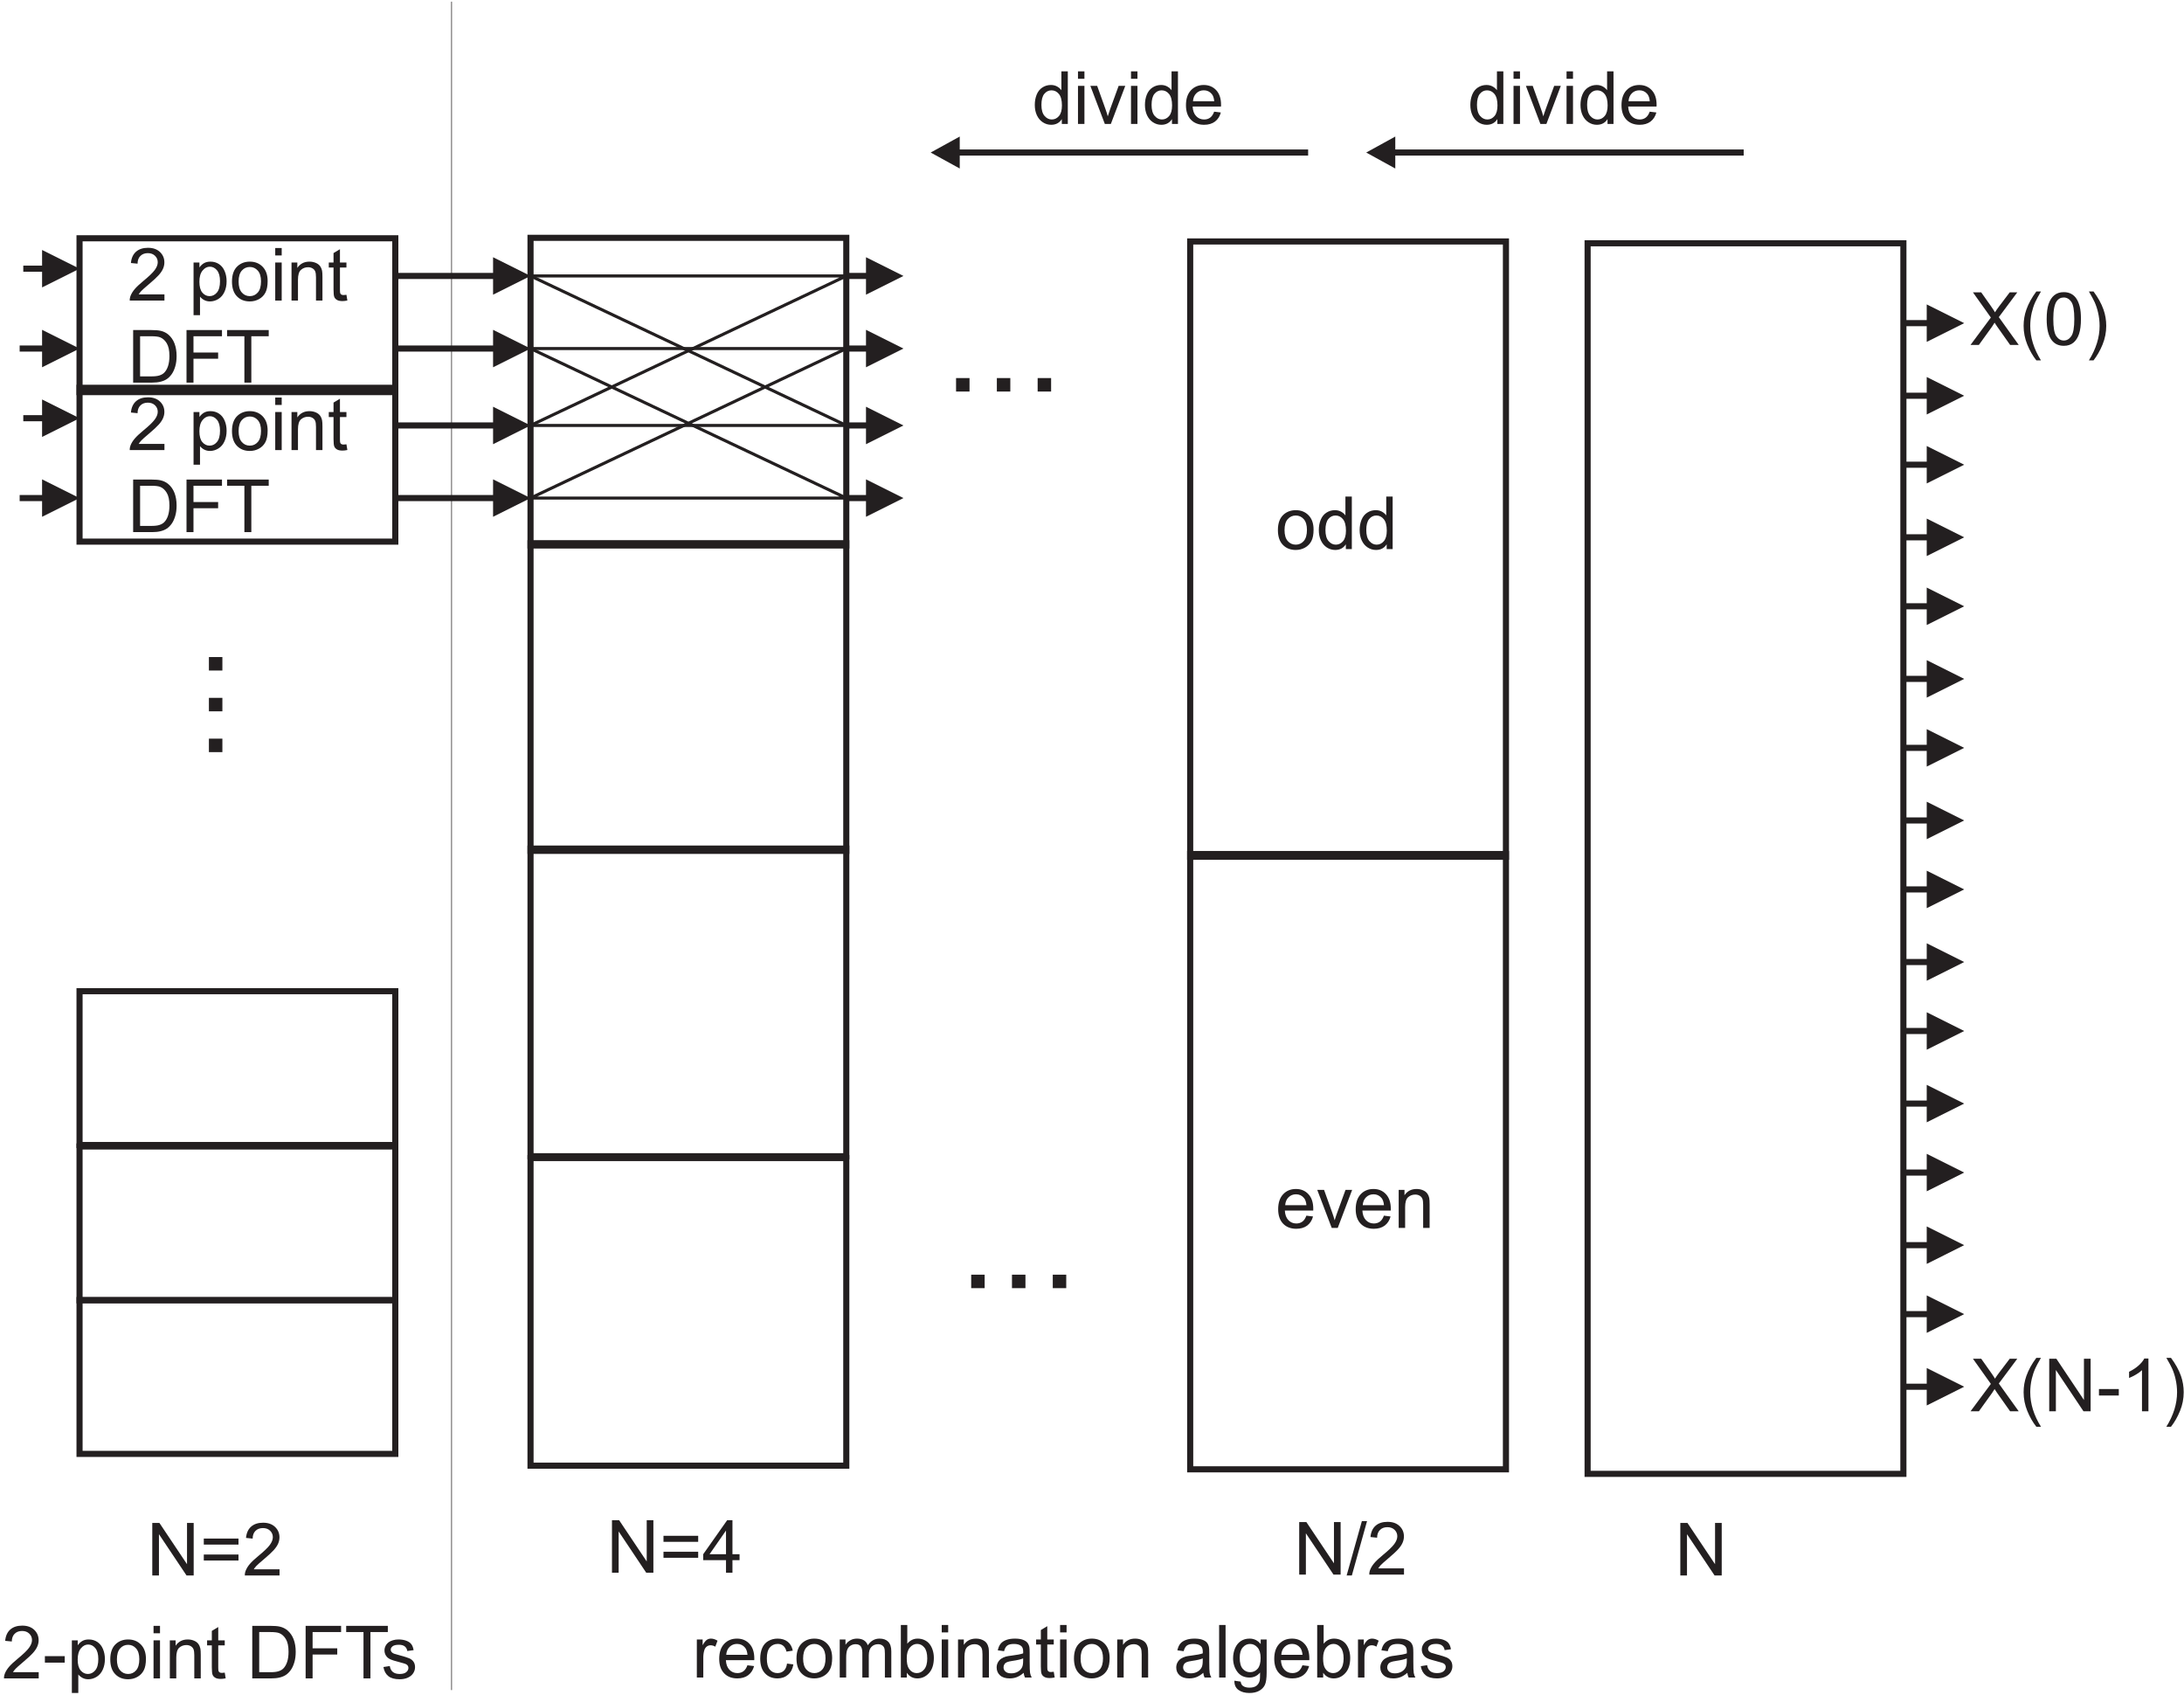 <?xml version="1.0" encoding="UTF-8"?>
<svg xmlns="http://www.w3.org/2000/svg" xmlns:xlink="http://www.w3.org/1999/xlink" width="714" height="554" viewBox="0 0 714 554">
<path fill="none" stroke-width="19.998" stroke-linecap="butt" stroke-linejoin="miter" stroke="rgb(13.73%, 12.16%, 12.549%)" stroke-opacity="1" stroke-miterlimit="22.926" d="M 5190.273 4744.766 L 6222.617 4744.766 L 6222.617 722.266 L 5190.273 722.266 Z M 5190.273 4744.766 " transform="matrix(0.1, 0, 0, -0.1, 0, 554)"/>
<path fill="none" stroke-width="19.998" stroke-linecap="butt" stroke-linejoin="miter" stroke="rgb(13.73%, 12.16%, 12.549%)" stroke-opacity="1" stroke-miterlimit="22.926" d="M 3890.977 4750.703 L 4923.281 4750.703 L 4923.281 2739.453 L 3890.977 2739.453 Z M 3890.977 4750.703 " transform="matrix(0.1, 0, 0, -0.1, 0, 554)"/>
<path fill="none" stroke-width="19.998" stroke-linecap="butt" stroke-linejoin="miter" stroke="rgb(13.73%, 12.16%, 12.549%)" stroke-opacity="1" stroke-miterlimit="22.926" d="M 1734.414 4762.578 L 2766.719 4762.578 L 2766.719 3756.914 L 1734.414 3756.914 Z M 1734.414 4762.578 " transform="matrix(0.1, 0, 0, -0.1, 0, 554)"/>
<path fill="none" stroke-width="19.998" stroke-linecap="butt" stroke-linejoin="miter" stroke="rgb(13.73%, 12.16%, 12.549%)" stroke-opacity="1" stroke-miterlimit="22.926" d="M 260.039 1290.352 L 1292.344 1290.352 L 1292.344 787.539 L 260.039 787.539 Z M 260.039 1290.352 " transform="matrix(0.1, 0, 0, -0.1, 0, 554)"/>
<path fill="none" stroke-width="19.998" stroke-linecap="butt" stroke-linejoin="miter" stroke="rgb(13.73%, 12.16%, 12.549%)" stroke-opacity="1" stroke-miterlimit="22.926" d="M 260.039 1792.383 L 1292.344 1792.383 L 1292.344 1289.57 L 260.039 1289.57 Z M 260.039 1792.383 " transform="matrix(0.1, 0, 0, -0.1, 0, 554)"/>
<path fill="none" stroke-width="19.998" stroke-linecap="butt" stroke-linejoin="miter" stroke="rgb(13.73%, 12.16%, 12.549%)" stroke-opacity="1" stroke-miterlimit="22.926" d="M 260.039 2299.961 L 1292.344 2299.961 L 1292.344 1797.148 L 260.039 1797.148 Z M 260.039 2299.961 " transform="matrix(0.1, 0, 0, -0.1, 0, 554)"/>
<path fill="none" stroke-width="19.998" stroke-linecap="butt" stroke-linejoin="miter" stroke="rgb(13.73%, 12.16%, 12.549%)" stroke-opacity="1" stroke-miterlimit="22.926" d="M 1734.414 3764.336 L 2766.719 3764.336 L 2766.719 2758.711 L 1734.414 2758.711 Z M 1734.414 3764.336 " transform="matrix(0.1, 0, 0, -0.1, 0, 554)"/>
<path fill="none" stroke-width="19.998" stroke-linecap="butt" stroke-linejoin="miter" stroke="rgb(13.73%, 12.16%, 12.549%)" stroke-opacity="1" stroke-miterlimit="22.926" d="M 1734.414 2766.133 L 2766.719 2766.133 L 2766.719 1760.508 L 1734.414 1760.508 Z M 1734.414 2766.133 " transform="matrix(0.1, 0, 0, -0.1, 0, 554)"/>
<path fill="none" stroke-width="19.998" stroke-linecap="butt" stroke-linejoin="miter" stroke="rgb(13.73%, 12.16%, 12.549%)" stroke-opacity="1" stroke-miterlimit="22.926" d="M 3890.977 2748.359 L 4923.281 2748.359 L 4923.281 737.07 L 3890.977 737.07 Z M 3890.977 2748.359 " transform="matrix(0.1, 0, 0, -0.1, 0, 554)"/>
<path fill="none" stroke-width="19.998" stroke-linecap="butt" stroke-linejoin="miter" stroke="rgb(13.73%, 12.16%, 12.549%)" stroke-opacity="1" stroke-miterlimit="22.926" d="M 1734.414 1754.57 L 2766.719 1754.57 L 2766.719 748.945 L 1734.414 748.945 Z M 1734.414 1754.57 " transform="matrix(0.1, 0, 0, -0.1, 0, 554)"/>
<path fill-rule="nonzero" fill="rgb(13.73%, 12.16%, 12.549%)" fill-opacity="1" d="M 313.559 126.988 L 313.559 124.582 L 315.961 124.582 L 315.961 126.988 L 313.559 126.988 "/>
<path fill-rule="nonzero" fill="rgb(13.73%, 12.16%, 12.549%)" fill-opacity="1" d="M 326.895 126.988 L 326.895 124.582 L 329.297 124.582 L 329.297 126.988 L 326.895 126.988 "/>
<path fill-rule="nonzero" fill="rgb(13.73%, 12.16%, 12.549%)" fill-opacity="1" d="M 340.23 126.988 L 340.23 124.582 L 342.633 124.582 L 342.633 126.988 L 340.23 126.988 "/>
<path fill="none" stroke-width="19.998" stroke-linecap="butt" stroke-linejoin="miter" stroke="rgb(13.73%, 12.16%, 12.549%)" stroke-opacity="1" stroke-miterlimit="22.926" d="M 3135.586 4270.117 L 3135.586 4294.18 L 3159.609 4294.18 L 3159.609 4270.117 Z M 3135.586 4270.117 " transform="matrix(0.1, 0, 0, -0.1, 0, 554)"/>
<path fill="none" stroke-width="19.998" stroke-linecap="butt" stroke-linejoin="miter" stroke="rgb(13.73%, 12.16%, 12.549%)" stroke-opacity="1" stroke-miterlimit="22.926" d="M 3268.945 4270.117 L 3268.945 4294.18 L 3292.969 4294.18 L 3292.969 4270.117 Z M 3268.945 4270.117 " transform="matrix(0.1, 0, 0, -0.1, 0, 554)"/>
<path fill="none" stroke-width="19.998" stroke-linecap="butt" stroke-linejoin="miter" stroke="rgb(13.73%, 12.16%, 12.549%)" stroke-opacity="1" stroke-miterlimit="22.926" d="M 3402.305 4270.117 L 3402.305 4294.18 L 3426.328 4294.18 L 3426.328 4270.117 Z M 3402.305 4270.117 " transform="matrix(0.1, 0, 0, -0.1, 0, 554)"/>
<path fill-rule="nonzero" fill="rgb(13.73%, 12.16%, 12.549%)" fill-opacity="1" d="M 71.703 244.855 L 69.297 244.855 L 69.297 242.449 L 71.703 242.449 L 71.703 244.855 "/>
<path fill-rule="nonzero" fill="rgb(13.73%, 12.16%, 12.549%)" fill-opacity="1" d="M 71.703 231.52 L 69.297 231.52 L 69.297 229.113 L 71.703 229.113 L 71.703 231.52 "/>
<path fill-rule="nonzero" fill="rgb(13.73%, 12.16%, 12.549%)" fill-opacity="1" d="M 71.703 218.184 L 69.297 218.184 L 69.297 215.777 L 71.703 215.777 L 71.703 218.184 "/>
<path fill="none" stroke-width="19.998" stroke-linecap="butt" stroke-linejoin="miter" stroke="rgb(13.73%, 12.16%, 12.549%)" stroke-opacity="1" stroke-miterlimit="22.926" d="M 717.031 3091.445 L 692.969 3091.445 L 692.969 3115.508 L 717.031 3115.508 Z M 717.031 3091.445 " transform="matrix(0.1, 0, 0, -0.1, 0, 554)"/>
<path fill="none" stroke-width="19.998" stroke-linecap="butt" stroke-linejoin="miter" stroke="rgb(13.73%, 12.16%, 12.549%)" stroke-opacity="1" stroke-miterlimit="22.926" d="M 717.031 3224.805 L 692.969 3224.805 L 692.969 3248.867 L 717.031 3248.867 Z M 717.031 3224.805 " transform="matrix(0.1, 0, 0, -0.1, 0, 554)"/>
<path fill="none" stroke-width="19.998" stroke-linecap="butt" stroke-linejoin="miter" stroke="rgb(13.73%, 12.16%, 12.549%)" stroke-opacity="1" stroke-miterlimit="22.926" d="M 717.031 3358.164 L 692.969 3358.164 L 692.969 3382.227 L 717.031 3382.227 Z M 717.031 3358.164 " transform="matrix(0.1, 0, 0, -0.1, 0, 554)"/>
<path fill-rule="nonzero" fill="rgb(13.73%, 12.16%, 12.549%)" fill-opacity="1" d="M 318.504 420.074 L 318.504 417.668 L 320.906 417.668 L 320.906 420.074 L 318.504 420.074 "/>
<path fill-rule="nonzero" fill="rgb(13.73%, 12.16%, 12.549%)" fill-opacity="1" d="M 331.84 420.074 L 331.84 417.668 L 334.242 417.668 L 334.242 420.074 L 331.84 420.074 "/>
<path fill-rule="nonzero" fill="rgb(13.73%, 12.16%, 12.549%)" fill-opacity="1" d="M 345.176 420.074 L 345.176 417.668 L 347.578 417.668 L 347.578 420.074 L 345.176 420.074 "/>
<path fill="none" stroke-width="19.998" stroke-linecap="butt" stroke-linejoin="miter" stroke="rgb(13.73%, 12.16%, 12.549%)" stroke-opacity="1" stroke-miterlimit="22.926" d="M 3185.039 1339.258 L 3185.039 1363.32 L 3209.062 1363.32 L 3209.062 1339.258 Z M 3185.039 1339.258 " transform="matrix(0.1, 0, 0, -0.1, 0, 554)"/>
<path fill="none" stroke-width="19.998" stroke-linecap="butt" stroke-linejoin="miter" stroke="rgb(13.73%, 12.16%, 12.549%)" stroke-opacity="1" stroke-miterlimit="22.926" d="M 3318.398 1339.258 L 3318.398 1363.32 L 3342.422 1363.32 L 3342.422 1339.258 Z M 3318.398 1339.258 " transform="matrix(0.1, 0, 0, -0.1, 0, 554)"/>
<path fill="none" stroke-width="19.998" stroke-linecap="butt" stroke-linejoin="miter" stroke="rgb(13.73%, 12.16%, 12.549%)" stroke-opacity="1" stroke-miterlimit="22.926" d="M 3451.758 1339.258 L 3451.758 1363.32 L 3475.781 1363.32 L 3475.781 1339.258 Z M 3451.758 1339.258 " transform="matrix(0.1, 0, 0, -0.1, 0, 554)"/>
<path fill="none" stroke-width="19.998" stroke-linecap="butt" stroke-linejoin="miter" stroke="rgb(13.73%, 12.16%, 12.549%)" stroke-opacity="1" stroke-miterlimit="22.926" d="M 5700.508 5041.406 L 4553.281 5041.406 " transform="matrix(0.1, 0, 0, -0.1, 0, 554)"/>
<path fill-rule="evenodd" fill="rgb(13.73%, 12.16%, 12.549%)" fill-opacity="1" d="M 456.152 55.086 L 446.648 49.859 L 456.152 44.633 Z M 456.152 55.086 "/>
<path fill="none" stroke-width="19.998" stroke-linecap="butt" stroke-linejoin="miter" stroke="rgb(13.73%, 12.16%, 12.549%)" stroke-opacity="1" stroke-miterlimit="22.926" d="M 4276.602 5041.406 L 3129.375 5041.406 " transform="matrix(0.1, 0, 0, -0.1, 0, 554)"/>
<path fill-rule="evenodd" fill="rgb(13.73%, 12.16%, 12.549%)" fill-opacity="1" d="M 313.762 55.086 L 304.258 49.859 L 313.762 44.633 Z M 313.762 55.086 "/>
<path fill-rule="nonzero" fill="rgb(13.73%, 12.16%, 12.549%)" fill-opacity="1" d="M 489.523 40.512 L 489.523 38.938 C 488.734 40.176 487.574 40.789 486.043 40.789 C 485.051 40.789 484.141 40.52 483.309 39.969 C 482.477 39.426 481.832 38.66 481.371 37.68 C 480.914 36.699 480.688 35.574 480.688 34.297 C 480.688 33.059 480.895 31.93 481.309 30.918 C 481.723 29.906 482.344 29.129 483.172 28.594 C 484 28.055 484.926 27.781 485.949 27.781 C 486.699 27.781 487.367 27.941 487.949 28.258 C 488.539 28.574 489.016 28.984 489.383 29.492 L 489.383 23.328 L 491.48 23.328 L 491.48 40.512 Z M 482.855 34.297 C 482.855 35.895 483.191 37.086 483.863 37.875 C 484.535 38.66 485.328 39.059 486.242 39.059 C 487.164 39.059 487.945 38.68 488.59 37.926 C 489.234 37.176 489.559 36.023 489.559 34.473 C 489.559 32.77 489.23 31.523 488.574 30.727 C 487.918 29.926 487.109 29.531 486.148 29.531 C 485.211 29.531 484.426 29.914 483.797 30.68 C 483.172 31.441 482.855 32.648 482.855 34.297 "/>
<path fill-rule="nonzero" fill="rgb(13.73%, 12.16%, 12.549%)" fill-opacity="1" d="M 494.809 25.758 L 494.809 23.328 L 496.918 23.328 L 496.918 25.758 Z M 494.809 40.512 L 494.809 28.066 L 496.918 28.066 L 496.918 40.512 L 494.809 40.512 "/>
<path fill-rule="nonzero" fill="rgb(13.73%, 12.16%, 12.549%)" fill-opacity="1" d="M 503.586 40.512 L 498.852 28.066 L 501.078 28.066 L 503.75 35.52 C 504.039 36.32 504.305 37.156 504.547 38.027 C 504.734 37.371 504.996 36.582 505.332 35.656 L 508.098 28.066 L 510.266 28.066 L 505.555 40.512 L 503.586 40.512 "/>
<path fill-rule="nonzero" fill="rgb(13.73%, 12.16%, 12.549%)" fill-opacity="1" d="M 512.141 25.758 L 512.141 23.328 L 514.25 23.328 L 514.25 25.758 Z M 512.141 40.512 L 512.141 28.066 L 514.25 28.066 L 514.25 40.512 L 512.141 40.512 "/>
<path fill-rule="nonzero" fill="rgb(13.73%, 12.16%, 12.549%)" fill-opacity="1" d="M 525.535 40.512 L 525.535 38.938 C 524.746 40.176 523.586 40.789 522.055 40.789 C 521.062 40.789 520.152 40.52 519.32 39.969 C 518.488 39.426 517.844 38.66 517.383 37.68 C 516.926 36.699 516.699 35.574 516.699 34.297 C 516.699 33.059 516.906 31.93 517.32 30.918 C 517.734 29.906 518.355 29.129 519.184 28.594 C 520.012 28.055 520.938 27.781 521.965 27.781 C 522.711 27.781 523.379 27.941 523.965 28.258 C 524.551 28.574 525.027 28.984 525.395 29.492 L 525.395 23.328 L 527.492 23.328 L 527.492 40.512 Z M 518.867 34.297 C 518.867 35.895 519.203 37.086 519.875 37.875 C 520.547 38.66 521.34 39.059 522.254 39.059 C 523.176 39.059 523.961 38.68 524.602 37.926 C 525.246 37.176 525.57 36.023 525.57 34.473 C 525.57 32.77 525.242 31.523 524.586 30.727 C 523.93 29.926 523.121 29.531 522.16 29.531 C 521.223 29.531 520.438 29.914 519.812 30.68 C 519.184 31.441 518.867 32.648 518.867 34.297 "/>
<path fill-rule="nonzero" fill="rgb(13.73%, 12.16%, 12.549%)" fill-opacity="1" d="M 539.328 36.504 L 541.508 36.77 C 541.164 38.047 540.527 39.035 539.598 39.738 C 538.668 40.438 537.48 40.789 536.035 40.789 C 534.215 40.789 532.77 40.23 531.707 39.109 C 530.641 37.988 530.105 36.418 530.105 34.395 C 530.105 32.297 530.648 30.676 531.723 29.52 C 532.805 28.363 534.199 27.781 535.918 27.781 C 537.582 27.781 538.941 28.352 539.996 29.48 C 541.051 30.613 541.578 32.211 541.578 34.262 C 541.578 34.391 541.574 34.578 541.566 34.824 L 532.285 34.824 C 532.363 36.195 532.75 37.242 533.445 37.965 C 534.145 38.695 535.008 39.059 536.047 39.059 C 536.82 39.059 537.48 38.855 538.027 38.445 C 538.574 38.043 539.008 37.395 539.328 36.504 Z M 532.402 33.09 L 539.352 33.09 C 539.258 32.047 538.992 31.258 538.555 30.738 C 537.883 29.926 537.012 29.52 535.941 29.52 C 534.977 29.52 534.16 29.844 533.5 30.488 C 532.84 31.137 532.477 32.008 532.402 33.09 "/>
<path fill-rule="nonzero" fill="rgb(13.73%, 12.16%, 12.549%)" fill-opacity="1" d="M 347.133 40.512 L 347.133 38.938 C 346.344 40.176 345.184 40.789 343.652 40.789 C 342.66 40.789 341.75 40.52 340.918 39.969 C 340.086 39.426 339.441 38.66 338.98 37.68 C 338.523 36.699 338.297 35.574 338.297 34.297 C 338.297 33.059 338.504 31.93 338.918 30.918 C 339.332 29.906 339.953 29.129 340.781 28.594 C 341.609 28.055 342.535 27.781 343.562 27.781 C 344.309 27.781 344.977 27.941 345.562 28.258 C 346.148 28.574 346.625 28.984 346.992 29.492 L 346.992 23.328 L 349.09 23.328 L 349.09 40.512 Z M 340.465 34.297 C 340.465 35.895 340.801 37.086 341.473 37.875 C 342.145 38.66 342.938 39.059 343.852 39.059 C 344.773 39.059 345.559 38.68 346.199 37.926 C 346.844 37.176 347.168 36.023 347.168 34.473 C 347.168 32.77 346.84 31.523 346.184 30.727 C 345.527 29.926 344.723 29.531 343.758 29.531 C 342.82 29.531 342.035 29.914 341.41 30.68 C 340.781 31.441 340.465 32.648 340.465 34.297 "/>
<path fill-rule="nonzero" fill="rgb(13.73%, 12.16%, 12.549%)" fill-opacity="1" d="M 352.418 25.758 L 352.418 23.328 L 354.527 23.328 L 354.527 25.758 Z M 352.418 40.512 L 352.418 28.066 L 354.527 28.066 L 354.527 40.512 L 352.418 40.512 "/>
<path fill-rule="nonzero" fill="rgb(13.73%, 12.16%, 12.549%)" fill-opacity="1" d="M 361.195 40.512 L 356.461 28.066 L 358.688 28.066 L 361.359 35.52 C 361.648 36.32 361.914 37.156 362.156 38.027 C 362.344 37.371 362.605 36.582 362.941 35.656 L 365.711 28.066 L 367.879 28.066 L 363.164 40.512 L 361.195 40.512 "/>
<path fill-rule="nonzero" fill="rgb(13.73%, 12.16%, 12.549%)" fill-opacity="1" d="M 369.75 25.758 L 369.75 23.328 L 371.859 23.328 L 371.859 25.758 Z M 369.75 40.512 L 369.75 28.066 L 371.859 28.066 L 371.859 40.512 L 369.75 40.512 "/>
<path fill-rule="nonzero" fill="rgb(13.73%, 12.16%, 12.549%)" fill-opacity="1" d="M 383.145 40.512 L 383.145 38.938 C 382.355 40.176 381.195 40.789 379.664 40.789 C 378.672 40.789 377.762 40.52 376.93 39.969 C 376.098 39.426 375.453 38.66 374.992 37.68 C 374.535 36.699 374.309 35.574 374.309 34.297 C 374.309 33.059 374.516 31.93 374.93 30.918 C 375.344 29.906 375.965 29.129 376.793 28.594 C 377.621 28.055 378.551 27.781 379.574 27.781 C 380.32 27.781 380.988 27.941 381.574 28.258 C 382.16 28.574 382.637 28.984 383.004 29.492 L 383.004 23.328 L 385.102 23.328 L 385.102 40.512 Z M 376.477 34.297 C 376.477 35.895 376.812 37.086 377.484 37.875 C 378.156 38.66 378.949 39.059 379.863 39.059 C 380.785 39.059 381.57 38.68 382.215 37.926 C 382.855 37.176 383.18 36.023 383.18 34.473 C 383.18 32.77 382.852 31.523 382.195 30.727 C 381.539 29.926 380.734 29.531 379.77 29.531 C 378.832 29.531 378.051 29.914 377.422 30.68 C 376.793 31.441 376.477 32.648 376.477 34.297 "/>
<path fill-rule="nonzero" fill="rgb(13.73%, 12.16%, 12.549%)" fill-opacity="1" d="M 396.938 36.504 L 399.117 36.77 C 398.773 38.047 398.137 39.035 397.211 39.738 C 396.277 40.438 395.09 40.789 393.645 40.789 C 391.824 40.789 390.383 40.23 389.316 39.109 C 388.25 37.988 387.719 36.418 387.719 34.395 C 387.719 32.297 388.258 30.676 389.332 29.52 C 390.414 28.363 391.809 27.781 393.527 27.781 C 395.191 27.781 396.555 28.352 397.605 29.48 C 398.66 30.613 399.188 32.211 399.188 34.262 C 399.188 34.391 399.184 34.578 399.176 34.824 L 389.898 34.824 C 389.973 36.195 390.359 37.242 391.059 37.965 C 391.754 38.695 392.617 39.059 393.656 39.059 C 394.43 39.059 395.09 38.855 395.637 38.445 C 396.184 38.043 396.617 37.395 396.938 36.504 Z M 390.012 33.09 L 396.961 33.09 C 396.867 32.047 396.602 31.258 396.164 30.738 C 395.492 29.926 394.621 29.52 393.555 29.52 C 392.586 29.52 391.77 29.844 391.109 30.488 C 390.449 31.137 390.086 32.008 390.012 33.09 "/>
<path fill-rule="nonzero" fill="rgb(13.73%, 12.16%, 12.549%)" fill-opacity="1" d="M 549.336 515 L 549.336 497.82 L 551.668 497.82 L 560.691 511.309 L 560.691 497.82 L 562.871 497.82 L 562.871 515 L 560.539 515 L 551.516 501.5 L 551.516 515 L 549.336 515 "/>
<path fill-rule="nonzero" fill="rgb(13.73%, 12.16%, 12.549%)" fill-opacity="1" d="M 424.742 514.707 L 424.742 497.527 L 427.074 497.527 L 436.102 511.016 L 436.102 497.527 L 438.281 497.527 L 438.281 514.707 L 435.949 514.707 L 426.922 501.207 L 426.922 514.707 L 424.742 514.707 "/>
<path fill-rule="nonzero" fill="rgb(13.73%, 12.16%, 12.549%)" fill-opacity="1" d="M 440.246 515 L 445.227 497.234 L 446.914 497.234 L 441.949 515 L 440.246 515 "/>
<path fill-rule="nonzero" fill="rgb(13.73%, 12.16%, 12.549%)" fill-opacity="1" d="M 459 512.68 L 459 514.707 L 447.645 514.707 C 447.629 514.199 447.707 513.711 447.887 513.242 C 448.176 512.469 448.641 511.707 449.277 510.957 C 449.914 510.207 450.836 509.34 452.035 508.355 C 453.902 506.824 455.168 505.609 455.824 504.715 C 456.48 503.824 456.809 502.977 456.809 502.18 C 456.809 501.344 456.508 500.641 455.91 500.062 C 455.312 499.492 454.531 499.203 453.57 499.203 C 452.555 499.203 451.742 499.508 451.137 500.121 C 450.523 500.727 450.215 501.57 450.207 502.648 L 448.039 502.426 C 448.188 500.809 448.746 499.574 449.715 498.727 C 450.684 497.879 451.988 497.457 453.621 497.457 C 455.27 497.457 456.57 497.914 457.531 498.828 C 458.496 499.742 458.977 500.875 458.977 502.227 C 458.977 502.914 458.836 503.59 458.551 504.254 C 458.273 504.918 457.805 505.621 457.152 506.352 C 456.5 507.086 455.414 508.094 453.898 509.375 C 452.637 510.441 451.824 511.16 451.465 511.539 C 451.105 511.914 450.809 512.297 450.57 512.68 L 459 512.68 "/>
<path fill-rule="nonzero" fill="rgb(13.73%, 12.16%, 12.549%)" fill-opacity="1" d="M 200.07 514.098 L 200.07 496.918 L 202.402 496.918 L 211.426 510.406 L 211.426 496.918 L 213.605 496.918 L 213.605 514.098 L 211.273 514.098 L 202.25 500.598 L 202.25 514.098 L 200.07 514.098 "/>
<path fill-rule="nonzero" fill="rgb(13.73%, 12.16%, 12.549%)" fill-opacity="1" d="M 228.254 503.996 L 216.91 503.996 L 216.91 502.023 L 228.254 502.023 Z M 228.254 509.211 L 216.91 509.211 L 216.91 507.242 L 228.254 507.242 L 228.254 509.211 "/>
<path fill-rule="nonzero" fill="rgb(13.73%, 12.16%, 12.549%)" fill-opacity="1" d="M 237.348 514.098 L 237.348 509.984 L 229.895 509.984 L 229.895 508.047 L 237.734 496.918 L 239.457 496.918 L 239.457 508.047 L 241.777 508.047 L 241.777 509.984 L 239.457 509.984 L 239.457 514.098 Z M 237.348 508.047 L 237.348 500.305 L 231.969 508.047 Z M 237.348 508.047 "/>
<path fill-rule="nonzero" fill="rgb(13.73%, 12.16%, 12.549%)" fill-opacity="1" d="M 49.785 515 L 49.785 497.82 L 52.117 497.82 L 61.141 511.309 L 61.141 497.82 L 63.32 497.82 L 63.32 515 L 60.988 515 L 51.965 501.5 L 51.965 515 L 49.785 515 "/>
<path fill-rule="nonzero" fill="rgb(13.73%, 12.16%, 12.549%)" fill-opacity="1" d="M 77.969 504.898 L 66.625 504.898 L 66.625 502.926 L 77.969 502.926 Z M 77.969 510.109 L 66.625 510.109 L 66.625 508.145 L 77.969 508.145 L 77.969 510.109 "/>
<path fill-rule="nonzero" fill="rgb(13.73%, 12.16%, 12.549%)" fill-opacity="1" d="M 91.387 512.973 L 91.387 515 L 80.031 515 C 80.016 514.492 80.094 514.004 80.277 513.535 C 80.562 512.758 81.027 512 81.664 511.246 C 82.305 510.5 83.223 509.633 84.422 508.648 C 86.293 507.117 87.555 505.902 88.211 505.008 C 88.867 504.117 89.195 503.27 89.195 502.473 C 89.195 501.637 88.895 500.93 88.301 500.355 C 87.699 499.781 86.918 499.496 85.961 499.496 C 84.945 499.496 84.133 499.801 83.523 500.41 C 82.91 501.02 82.605 501.863 82.594 502.941 L 80.426 502.719 C 80.574 501.098 81.137 499.867 82.105 499.02 C 83.07 498.172 84.375 497.746 86.008 497.746 C 87.656 497.746 88.961 498.207 89.918 499.121 C 90.883 500.035 91.363 501.168 91.363 502.52 C 91.363 503.207 91.223 503.883 90.941 504.547 C 90.66 505.211 90.191 505.91 89.539 506.645 C 88.887 507.379 87.805 508.387 86.289 509.668 C 85.023 510.73 84.211 511.453 83.852 511.832 C 83.492 512.207 83.195 512.586 82.961 512.973 L 91.387 512.973 "/>
<path fill="none" stroke-width="19.998" stroke-linecap="butt" stroke-linejoin="miter" stroke="rgb(13.73%, 12.16%, 12.549%)" stroke-opacity="1" stroke-miterlimit="22.926" d="M 6225.586 4483.711 L 6305.312 4483.711 " transform="matrix(0.1, 0, 0, -0.1, 0, 554)"/>
<path fill-rule="evenodd" fill="rgb(13.73%, 12.16%, 12.549%)" fill-opacity="1" d="M 642.137 105.629 L 629.891 99.508 L 629.891 111.754 Z M 642.137 105.629 "/>
<path fill="none" stroke-width="19.998" stroke-linecap="butt" stroke-linejoin="miter" stroke="rgb(13.73%, 12.16%, 12.549%)" stroke-opacity="1" stroke-miterlimit="22.926" d="M 6225.586 4020.938 L 6305.312 4020.938 " transform="matrix(0.1, 0, 0, -0.1, 0, 554)"/>
<path fill-rule="evenodd" fill="rgb(13.73%, 12.16%, 12.549%)" fill-opacity="1" d="M 642.137 151.906 L 629.891 145.785 L 629.891 158.027 Z M 642.137 151.906 "/>
<path fill="none" stroke-width="19.998" stroke-linecap="butt" stroke-linejoin="miter" stroke="rgb(13.73%, 12.16%, 12.549%)" stroke-opacity="1" stroke-miterlimit="22.926" d="M 6225.586 3558.164 L 6305.312 3558.164 " transform="matrix(0.1, 0, 0, -0.1, 0, 554)"/>
<path fill-rule="evenodd" fill="rgb(13.73%, 12.16%, 12.549%)" fill-opacity="1" d="M 642.137 198.184 L 629.891 192.062 L 629.891 204.305 Z M 642.137 198.184 "/>
<path fill="none" stroke-width="19.998" stroke-linecap="butt" stroke-linejoin="miter" stroke="rgb(13.73%, 12.16%, 12.549%)" stroke-opacity="1" stroke-miterlimit="22.926" d="M 6225.586 3095.391 L 6305.312 3095.391 " transform="matrix(0.1, 0, 0, -0.1, 0, 554)"/>
<path fill-rule="evenodd" fill="rgb(13.73%, 12.16%, 12.549%)" fill-opacity="1" d="M 642.137 244.461 L 629.891 238.34 L 629.891 250.582 Z M 642.137 244.461 "/>
<path fill="none" stroke-width="19.998" stroke-linecap="butt" stroke-linejoin="miter" stroke="rgb(13.73%, 12.16%, 12.549%)" stroke-opacity="1" stroke-miterlimit="22.926" d="M 6225.586 2632.656 L 6305.312 2632.656 " transform="matrix(0.1, 0, 0, -0.1, 0, 554)"/>
<path fill-rule="evenodd" fill="rgb(13.73%, 12.16%, 12.549%)" fill-opacity="1" d="M 642.137 290.734 L 629.891 284.613 L 629.891 296.859 Z M 642.137 290.734 "/>
<path fill="none" stroke-width="19.998" stroke-linecap="butt" stroke-linejoin="miter" stroke="rgb(13.73%, 12.16%, 12.549%)" stroke-opacity="1" stroke-miterlimit="22.926" d="M 6225.586 2169.883 L 6305.312 2169.883 " transform="matrix(0.1, 0, 0, -0.1, 0, 554)"/>
<path fill-rule="evenodd" fill="rgb(13.73%, 12.16%, 12.549%)" fill-opacity="1" d="M 642.137 337.012 L 629.891 330.891 L 629.891 343.137 Z M 642.137 337.012 "/>
<path fill="none" stroke-width="19.998" stroke-linecap="butt" stroke-linejoin="miter" stroke="rgb(13.73%, 12.16%, 12.549%)" stroke-opacity="1" stroke-miterlimit="22.926" d="M 6225.586 1707.109 L 6305.312 1707.109 " transform="matrix(0.1, 0, 0, -0.1, 0, 554)"/>
<path fill-rule="evenodd" fill="rgb(13.73%, 12.16%, 12.549%)" fill-opacity="1" d="M 642.137 383.289 L 629.891 377.168 L 629.891 389.414 Z M 642.137 383.289 "/>
<path fill="none" stroke-width="19.998" stroke-linecap="butt" stroke-linejoin="miter" stroke="rgb(13.73%, 12.16%, 12.549%)" stroke-opacity="1" stroke-miterlimit="22.926" d="M 6225.586 1244.336 L 6305.312 1244.336 " transform="matrix(0.1, 0, 0, -0.1, 0, 554)"/>
<path fill-rule="evenodd" fill="rgb(13.73%, 12.16%, 12.549%)" fill-opacity="1" d="M 642.137 429.566 L 629.891 423.445 L 629.891 435.691 Z M 642.137 429.566 "/>
<path fill="none" stroke-width="19.998" stroke-linecap="butt" stroke-linejoin="miter" stroke="rgb(13.73%, 12.16%, 12.549%)" stroke-opacity="1" stroke-miterlimit="22.926" d="M 6225.586 4246.406 L 6305.312 4246.406 " transform="matrix(0.1, 0, 0, -0.1, 0, 554)"/>
<path fill-rule="evenodd" fill="rgb(13.73%, 12.16%, 12.549%)" fill-opacity="1" d="M 642.137 129.359 L 629.891 123.238 L 629.891 135.484 Z M 642.137 129.359 "/>
<path fill="none" stroke-width="19.998" stroke-linecap="butt" stroke-linejoin="miter" stroke="rgb(13.73%, 12.16%, 12.549%)" stroke-opacity="1" stroke-miterlimit="22.926" d="M 6225.586 3783.633 L 6305.312 3783.633 " transform="matrix(0.1, 0, 0, -0.1, 0, 554)"/>
<path fill-rule="evenodd" fill="rgb(13.73%, 12.16%, 12.549%)" fill-opacity="1" d="M 642.137 175.637 L 629.891 169.516 L 629.891 181.762 Z M 642.137 175.637 "/>
<path fill="none" stroke-width="19.998" stroke-linecap="butt" stroke-linejoin="miter" stroke="rgb(13.73%, 12.16%, 12.549%)" stroke-opacity="1" stroke-miterlimit="22.926" d="M 6225.586 3320.859 L 6305.312 3320.859 " transform="matrix(0.1, 0, 0, -0.1, 0, 554)"/>
<path fill-rule="evenodd" fill="rgb(13.73%, 12.16%, 12.549%)" fill-opacity="1" d="M 642.137 221.914 L 629.891 215.793 L 629.891 228.039 Z M 642.137 221.914 "/>
<path fill="none" stroke-width="19.998" stroke-linecap="butt" stroke-linejoin="miter" stroke="rgb(13.73%, 12.16%, 12.549%)" stroke-opacity="1" stroke-miterlimit="22.926" d="M 6225.586 2858.086 L 6305.312 2858.086 " transform="matrix(0.1, 0, 0, -0.1, 0, 554)"/>
<path fill-rule="evenodd" fill="rgb(13.73%, 12.16%, 12.549%)" fill-opacity="1" d="M 642.137 268.191 L 629.891 262.07 L 629.891 274.312 Z M 642.137 268.191 "/>
<path fill="none" stroke-width="19.998" stroke-linecap="butt" stroke-linejoin="miter" stroke="rgb(13.73%, 12.16%, 12.549%)" stroke-opacity="1" stroke-miterlimit="22.926" d="M 6225.586 2395.312 L 6305.312 2395.312 " transform="matrix(0.1, 0, 0, -0.1, 0, 554)"/>
<path fill-rule="evenodd" fill="rgb(13.73%, 12.16%, 12.549%)" fill-opacity="1" d="M 642.137 314.469 L 629.891 308.348 L 629.891 320.59 Z M 642.137 314.469 "/>
<path fill="none" stroke-width="19.998" stroke-linecap="butt" stroke-linejoin="miter" stroke="rgb(13.73%, 12.16%, 12.549%)" stroke-opacity="1" stroke-miterlimit="22.926" d="M 6225.586 1932.578 L 6305.312 1932.578 " transform="matrix(0.1, 0, 0, -0.1, 0, 554)"/>
<path fill-rule="evenodd" fill="rgb(13.73%, 12.16%, 12.549%)" fill-opacity="1" d="M 642.137 360.742 L 629.891 354.621 L 629.891 366.867 Z M 642.137 360.742 "/>
<path fill="none" stroke-width="19.998" stroke-linecap="butt" stroke-linejoin="miter" stroke="rgb(13.73%, 12.16%, 12.549%)" stroke-opacity="1" stroke-miterlimit="22.926" d="M 6225.586 1469.805 L 6305.312 1469.805 " transform="matrix(0.1, 0, 0, -0.1, 0, 554)"/>
<path fill-rule="evenodd" fill="rgb(13.73%, 12.16%, 12.549%)" fill-opacity="1" d="M 642.137 407.02 L 629.891 400.898 L 629.891 413.145 Z M 642.137 407.02 "/>
<path fill="none" stroke-width="19.998" stroke-linecap="butt" stroke-linejoin="miter" stroke="rgb(13.73%, 12.16%, 12.549%)" stroke-opacity="1" stroke-miterlimit="22.926" d="M 6225.586 1007.031 L 6305.312 1007.031 " transform="matrix(0.1, 0, 0, -0.1, 0, 554)"/>
<path fill-rule="evenodd" fill="rgb(13.73%, 12.16%, 12.549%)" fill-opacity="1" d="M 642.137 453.297 L 629.891 447.176 L 629.891 459.422 Z M 642.137 453.297 "/>
<path fill="none" stroke-width="19.998" stroke-linecap="butt" stroke-linejoin="miter" stroke="rgb(13.73%, 12.16%, 12.549%)" stroke-opacity="1" stroke-miterlimit="22.926" d="M 260.039 4761.094 L 1292.344 4761.094 L 1292.344 4258.281 L 260.039 4258.281 Z M 260.039 4761.094 " transform="matrix(0.1, 0, 0, -0.1, 0, 554)"/>
<path fill="none" stroke-width="19.998" stroke-linecap="butt" stroke-linejoin="miter" stroke="rgb(13.73%, 12.16%, 12.549%)" stroke-opacity="1" stroke-miterlimit="22.926" d="M 76.133 4661.719 L 143.984 4661.719 " transform="matrix(0.1, 0, 0, -0.1, 0, 554)"/>
<path fill-rule="evenodd" fill="rgb(13.73%, 12.16%, 12.549%)" fill-opacity="1" d="M 26.004 87.828 L 13.758 81.711 L 13.758 93.953 Z M 26.004 87.828 "/>
<path fill="none" stroke-width="19.998" stroke-linecap="butt" stroke-linejoin="miter" stroke="rgb(13.73%, 12.16%, 12.549%)" stroke-opacity="1" stroke-miterlimit="22.926" d="M 64.258 4400.664 L 143.984 4400.664 " transform="matrix(0.1, 0, 0, -0.1, 0, 554)"/>
<path fill-rule="evenodd" fill="rgb(13.73%, 12.16%, 12.549%)" fill-opacity="1" d="M 26.004 113.934 L 13.758 107.812 L 13.758 120.059 Z M 26.004 113.934 "/>
<path fill="none" stroke-width="19.998" stroke-linecap="butt" stroke-linejoin="miter" stroke="rgb(13.73%, 12.16%, 12.549%)" stroke-opacity="1" stroke-miterlimit="22.926" d="M 1292.344 4637.969 L 1618.359 4637.969 " transform="matrix(0.1, 0, 0, -0.1, 0, 554)"/>
<path fill-rule="evenodd" fill="rgb(13.73%, 12.16%, 12.549%)" fill-opacity="1" d="M 173.441 90.203 L 161.195 84.082 L 161.195 96.328 Z M 173.441 90.203 "/>
<path fill="none" stroke-width="19.998" stroke-linecap="butt" stroke-linejoin="miter" stroke="rgb(13.73%, 12.16%, 12.549%)" stroke-opacity="1" stroke-miterlimit="22.926" d="M 2768.164 4637.969 L 2837.539 4637.969 " transform="matrix(0.1, 0, 0, -0.1, 0, 554)"/>
<path fill-rule="evenodd" fill="rgb(13.73%, 12.16%, 12.549%)" fill-opacity="1" d="M 295.359 90.203 L 283.113 84.082 L 283.113 96.328 Z M 295.359 90.203 "/>
<path fill="none" stroke-width="19.998" stroke-linecap="butt" stroke-linejoin="miter" stroke="rgb(13.73%, 12.16%, 12.549%)" stroke-opacity="1" stroke-miterlimit="22.926" d="M 1292.344 4400.664 L 1618.359 4400.664 " transform="matrix(0.1, 0, 0, -0.1, 0, 554)"/>
<path fill-rule="evenodd" fill="rgb(13.73%, 12.16%, 12.549%)" fill-opacity="1" d="M 173.441 113.934 L 161.195 107.812 L 161.195 120.059 Z M 173.441 113.934 "/>
<path fill="none" stroke-width="19.998" stroke-linecap="butt" stroke-linejoin="miter" stroke="rgb(13.73%, 12.16%, 12.549%)" stroke-opacity="1" stroke-miterlimit="22.926" d="M 2768.164 4400.664 L 2837.539 4400.664 " transform="matrix(0.1, 0, 0, -0.1, 0, 554)"/>
<path fill-rule="evenodd" fill="rgb(13.73%, 12.16%, 12.549%)" fill-opacity="1" d="M 295.359 113.934 L 283.113 107.812 L 283.113 120.059 Z M 295.359 113.934 "/>
<path fill-rule="nonzero" fill="rgb(13.73%, 12.16%, 12.549%)" fill-opacity="1" d="M 53.762 96.227 L 53.762 98.254 L 42.406 98.254 C 42.391 97.746 42.469 97.258 42.648 96.789 C 42.938 96.012 43.402 95.254 44.039 94.5 C 44.676 93.754 45.598 92.887 46.797 91.898 C 48.664 90.367 49.93 89.156 50.586 88.262 C 51.242 87.367 51.57 86.52 51.57 85.727 C 51.57 84.891 51.27 84.184 50.672 83.609 C 50.074 83.035 49.293 82.746 48.336 82.746 C 47.316 82.746 46.508 83.055 45.898 83.664 C 45.285 84.273 44.977 85.117 44.969 86.191 L 42.801 85.973 C 42.949 84.352 43.512 83.121 44.477 82.273 C 45.445 81.426 46.75 81 48.383 81 C 50.031 81 51.332 81.461 52.293 82.371 C 53.258 83.289 53.738 84.422 53.738 85.773 C 53.738 86.461 53.598 87.137 53.312 87.801 C 53.035 88.465 52.566 89.164 51.914 89.898 C 51.262 90.633 50.176 91.641 48.66 92.922 C 47.398 93.984 46.586 94.703 46.227 95.086 C 45.867 95.461 45.57 95.84 45.336 96.227 L 53.762 96.227 "/>
<path fill-rule="nonzero" fill="rgb(13.73%, 12.16%, 12.549%)" fill-opacity="1" d="M 63.277 103.02 L 63.277 85.809 L 65.199 85.809 L 65.199 87.426 C 65.648 86.793 66.16 86.316 66.734 86 C 67.301 85.684 67.992 85.523 68.805 85.523 C 69.871 85.523 70.805 85.801 71.617 86.344 C 72.434 86.895 73.047 87.664 73.457 88.66 C 73.875 89.656 74.082 90.746 74.082 91.938 C 74.082 93.211 73.855 94.355 73.395 95.379 C 72.938 96.395 72.273 97.176 71.402 97.723 C 70.531 98.262 69.613 98.531 68.652 98.531 C 67.949 98.531 67.32 98.387 66.762 98.09 C 66.203 97.793 65.746 97.418 65.387 96.965 L 65.387 103.02 Z M 65.188 92.102 C 65.188 93.699 65.512 94.887 66.156 95.652 C 66.805 96.418 67.594 96.801 68.516 96.801 C 69.449 96.801 70.254 96.406 70.922 95.609 C 71.59 94.816 71.926 93.59 71.926 91.926 C 71.926 90.336 71.598 89.152 70.945 88.359 C 70.293 87.574 69.516 87.176 68.609 87.176 C 67.711 87.176 66.914 87.598 66.223 88.438 C 65.531 89.277 65.188 90.5 65.188 92.102 "/>
<path fill-rule="nonzero" fill="rgb(13.73%, 12.16%, 12.549%)" fill-opacity="1" d="M 75.84 92.027 C 75.84 89.727 76.477 88.016 77.762 86.91 C 78.828 85.988 80.133 85.523 81.672 85.523 C 83.387 85.523 84.785 86.086 85.871 87.211 C 86.957 88.328 87.496 89.879 87.496 91.852 C 87.496 93.457 87.258 94.719 86.777 95.633 C 86.297 96.555 85.598 97.266 84.684 97.773 C 83.762 98.281 82.762 98.531 81.672 98.531 C 79.934 98.531 78.527 97.977 77.449 96.855 C 76.375 95.742 75.84 94.133 75.84 92.027 Z M 78.008 92.027 C 78.008 93.625 78.355 94.816 79.051 95.609 C 79.746 96.406 80.621 96.801 81.672 96.801 C 82.723 96.801 83.594 96.402 84.289 95.605 C 84.98 94.809 85.332 93.594 85.332 91.961 C 85.332 90.422 84.98 89.254 84.281 88.461 C 83.582 87.668 82.715 87.273 81.672 87.273 C 80.621 87.273 79.746 87.668 79.051 88.457 C 78.355 89.246 78.008 90.438 78.008 92.027 "/>
<path fill-rule="nonzero" fill="rgb(13.73%, 12.16%, 12.549%)" fill-opacity="1" d="M 89.98 83.5 L 89.98 81.074 L 92.094 81.074 L 92.094 83.5 Z M 89.98 98.254 L 89.98 85.809 L 92.094 85.809 L 92.094 98.254 L 89.98 98.254 "/>
<path fill-rule="nonzero" fill="rgb(13.73%, 12.16%, 12.549%)" fill-opacity="1" d="M 95.305 98.254 L 95.305 85.809 L 97.203 85.809 L 97.203 87.578 C 98.117 86.211 99.438 85.523 101.16 85.523 C 101.914 85.523 102.602 85.66 103.23 85.93 C 103.863 86.199 104.328 86.555 104.641 86.992 C 104.957 87.43 105.176 87.949 105.301 88.547 C 105.379 88.941 105.418 89.625 105.418 90.602 L 105.418 98.254 L 103.305 98.254 L 103.305 90.68 C 103.305 89.824 103.227 89.18 103.062 88.754 C 102.898 88.328 102.605 87.988 102.191 87.738 C 101.77 87.48 101.281 87.352 100.719 87.352 C 99.816 87.352 99.047 87.641 98.391 88.211 C 97.738 88.781 97.414 89.859 97.414 91.457 L 97.414 98.254 L 95.305 98.254 "/>
<path fill-rule="nonzero" fill="rgb(13.73%, 12.16%, 12.549%)" fill-opacity="1" d="M 113.258 96.363 L 113.562 98.23 C 112.969 98.352 112.438 98.418 111.969 98.418 C 111.203 98.418 110.609 98.297 110.188 98.055 C 109.766 97.812 109.469 97.492 109.297 97.098 C 109.125 96.703 109.039 95.871 109.039 94.609 L 109.039 87.449 L 107.488 87.449 L 107.488 85.809 L 109.039 85.809 L 109.039 82.727 L 111.137 81.461 L 111.137 85.809 L 113.258 85.809 L 113.258 87.449 L 111.137 87.449 L 111.137 94.727 C 111.137 95.328 111.176 95.711 111.246 95.887 C 111.32 96.059 111.441 96.191 111.609 96.297 C 111.777 96.395 112.02 96.449 112.328 96.449 C 112.566 96.449 112.875 96.422 113.258 96.363 "/>
<path fill-rule="nonzero" fill="rgb(13.73%, 12.16%, 12.549%)" fill-opacity="1" d="M 43.531 125.066 L 43.531 107.887 L 49.445 107.887 C 50.781 107.887 51.801 107.969 52.508 108.133 C 53.488 108.355 54.332 108.77 55.027 109.359 C 55.93 110.129 56.609 111.105 57.059 112.297 C 57.512 113.488 57.734 114.848 57.734 116.383 C 57.734 117.684 57.582 118.84 57.273 119.848 C 56.969 120.855 56.582 121.691 56.102 122.352 C 55.625 123.012 55.105 123.531 54.539 123.91 C 53.973 124.289 53.289 124.578 52.488 124.773 C 51.688 124.969 50.766 125.066 49.73 125.066 Z M 45.801 123.035 L 49.469 123.035 C 50.602 123.035 51.492 122.934 52.137 122.723 C 52.781 122.508 53.293 122.215 53.68 121.828 C 54.219 121.293 54.637 120.566 54.938 119.656 C 55.238 118.746 55.391 117.645 55.391 116.344 C 55.391 114.551 55.094 113.168 54.508 112.203 C 53.914 111.238 53.199 110.594 52.355 110.266 C 51.746 110.027 50.762 109.914 49.414 109.914 L 45.801 109.914 L 45.801 123.035 "/>
<path fill-rule="nonzero" fill="rgb(13.73%, 12.16%, 12.549%)" fill-opacity="1" d="M 60.977 125.066 L 60.977 107.887 L 72.57 107.887 L 72.57 109.914 L 63.254 109.914 L 63.254 115.234 L 71.312 115.234 L 71.312 117.262 L 63.254 117.262 L 63.254 125.066 L 60.977 125.066 "/>
<path fill-rule="nonzero" fill="rgb(13.73%, 12.16%, 12.549%)" fill-opacity="1" d="M 79.895 125.066 L 79.895 109.914 L 74.234 109.914 L 74.234 107.887 L 87.852 107.887 L 87.852 109.914 L 82.164 109.914 L 82.164 125.066 L 79.895 125.066 "/>
<path fill="none" stroke-width="19.998" stroke-linecap="butt" stroke-linejoin="miter" stroke="rgb(13.73%, 12.16%, 12.549%)" stroke-opacity="1" stroke-miterlimit="22.926" d="M 260.039 4272.344 L 1292.344 4272.344 L 1292.344 3769.531 L 260.039 3769.531 Z M 260.039 4272.344 " transform="matrix(0.1, 0, 0, -0.1, 0, 554)"/>
<path fill="none" stroke-width="19.998" stroke-linecap="butt" stroke-linejoin="miter" stroke="rgb(13.73%, 12.16%, 12.549%)" stroke-opacity="1" stroke-miterlimit="22.926" d="M 76.133 4172.969 L 143.984 4172.969 " transform="matrix(0.1, 0, 0, -0.1, 0, 554)"/>
<path fill-rule="evenodd" fill="rgb(13.73%, 12.16%, 12.549%)" fill-opacity="1" d="M 26.004 136.703 L 13.758 130.582 L 13.758 142.824 Z M 26.004 136.703 "/>
<path fill="none" stroke-width="19.998" stroke-linecap="butt" stroke-linejoin="miter" stroke="rgb(13.73%, 12.16%, 12.549%)" stroke-opacity="1" stroke-miterlimit="22.926" d="M 64.258 3911.914 L 143.984 3911.914 " transform="matrix(0.1, 0, 0, -0.1, 0, 554)"/>
<path fill-rule="evenodd" fill="rgb(13.73%, 12.16%, 12.549%)" fill-opacity="1" d="M 26.004 162.809 L 13.758 156.688 L 13.758 168.93 Z M 26.004 162.809 "/>
<path fill="none" stroke-width="19.998" stroke-linecap="butt" stroke-linejoin="miter" stroke="rgb(13.73%, 12.16%, 12.549%)" stroke-opacity="1" stroke-miterlimit="22.926" d="M 1292.344 4149.258 L 1618.359 4149.258 " transform="matrix(0.1, 0, 0, -0.1, 0, 554)"/>
<path fill-rule="evenodd" fill="rgb(13.73%, 12.16%, 12.549%)" fill-opacity="1" d="M 173.441 139.074 L 161.195 132.953 L 161.195 145.199 Z M 173.441 139.074 "/>
<path fill="none" stroke-width="19.998" stroke-linecap="butt" stroke-linejoin="miter" stroke="rgb(13.73%, 12.16%, 12.549%)" stroke-opacity="1" stroke-miterlimit="22.926" d="M 2768.164 4149.258 L 2837.539 4149.258 " transform="matrix(0.1, 0, 0, -0.1, 0, 554)"/>
<path fill-rule="evenodd" fill="rgb(13.73%, 12.16%, 12.549%)" fill-opacity="1" d="M 295.359 139.074 L 283.113 132.953 L 283.113 145.199 Z M 295.359 139.074 "/>
<path fill="none" stroke-width="19.998" stroke-linecap="butt" stroke-linejoin="miter" stroke="rgb(13.73%, 12.16%, 12.549%)" stroke-opacity="1" stroke-miterlimit="22.926" d="M 1292.344 3911.914 L 1618.359 3911.914 " transform="matrix(0.1, 0, 0, -0.1, 0, 554)"/>
<path fill-rule="evenodd" fill="rgb(13.73%, 12.16%, 12.549%)" fill-opacity="1" d="M 173.441 162.809 L 161.195 156.688 L 161.195 168.93 Z M 173.441 162.809 "/>
<path fill="none" stroke-width="19.998" stroke-linecap="butt" stroke-linejoin="miter" stroke="rgb(13.73%, 12.16%, 12.549%)" stroke-opacity="1" stroke-miterlimit="22.926" d="M 2768.164 3911.914 L 2837.539 3911.914 " transform="matrix(0.1, 0, 0, -0.1, 0, 554)"/>
<path fill-rule="evenodd" fill="rgb(13.73%, 12.16%, 12.549%)" fill-opacity="1" d="M 295.359 162.809 L 283.113 156.688 L 283.113 168.93 Z M 295.359 162.809 "/>
<path fill-rule="nonzero" fill="rgb(13.73%, 12.16%, 12.549%)" fill-opacity="1" d="M 53.762 145.098 L 53.762 147.125 L 42.406 147.125 C 42.391 146.617 42.469 146.129 42.648 145.66 C 42.938 144.887 43.402 144.125 44.039 143.371 C 44.676 142.625 45.598 141.758 46.797 140.773 C 48.664 139.242 49.93 138.027 50.586 137.133 C 51.242 136.242 51.57 135.395 51.57 134.598 C 51.57 133.762 51.27 133.059 50.672 132.48 C 50.074 131.91 49.293 131.621 48.336 131.621 C 47.316 131.621 46.508 131.926 45.898 132.535 C 45.285 133.145 44.977 133.988 44.969 135.066 L 42.801 134.844 C 42.949 133.227 43.512 131.992 44.477 131.145 C 45.445 130.297 46.75 129.871 48.383 129.871 C 50.031 129.871 51.332 130.332 52.293 131.246 C 53.258 132.16 53.738 133.293 53.738 134.645 C 53.738 135.332 53.598 136.008 53.312 136.672 C 53.035 137.336 52.566 138.035 51.914 138.77 C 51.262 139.504 50.176 140.512 48.66 141.793 C 47.398 142.855 46.586 143.578 46.227 143.957 C 45.867 144.332 45.57 144.715 45.336 145.098 L 53.762 145.098 "/>
<path fill-rule="nonzero" fill="rgb(13.73%, 12.16%, 12.549%)" fill-opacity="1" d="M 63.277 151.895 L 63.277 134.68 L 65.199 134.68 L 65.199 136.297 C 65.648 135.664 66.16 135.188 66.734 134.871 C 67.301 134.559 67.992 134.398 68.805 134.398 C 69.871 134.398 70.805 134.672 71.617 135.219 C 72.434 135.766 73.047 136.535 73.457 137.531 C 73.875 138.527 74.082 139.621 74.082 140.809 C 74.082 142.082 73.855 143.23 73.395 144.25 C 72.938 145.27 72.273 146.051 71.402 146.594 C 70.531 147.133 69.613 147.406 68.652 147.406 C 67.949 147.406 67.32 147.258 66.762 146.961 C 66.203 146.664 65.746 146.289 65.387 145.836 L 65.387 151.895 Z M 65.188 140.973 C 65.188 142.574 65.512 143.758 66.156 144.523 C 66.805 145.289 67.594 145.672 68.516 145.672 C 69.449 145.672 70.254 145.277 70.922 144.48 C 71.59 143.688 71.926 142.461 71.926 140.797 C 71.926 139.211 71.598 138.023 70.945 137.234 C 70.293 136.445 69.516 136.051 68.609 136.051 C 67.711 136.051 66.914 136.469 66.223 137.309 C 65.531 138.148 65.188 139.371 65.188 140.973 "/>
<path fill-rule="nonzero" fill="rgb(13.73%, 12.16%, 12.549%)" fill-opacity="1" d="M 75.84 140.902 C 75.84 138.598 76.477 136.891 77.762 135.781 C 78.828 134.859 80.133 134.398 81.672 134.398 C 83.387 134.398 84.785 134.957 85.871 136.082 C 86.957 137.199 87.496 138.75 87.496 140.727 C 87.496 142.328 87.258 143.59 86.777 144.504 C 86.297 145.426 85.598 146.137 84.684 146.645 C 83.762 147.152 82.762 147.406 81.672 147.406 C 79.934 147.406 78.527 146.848 77.449 145.73 C 76.375 144.613 75.84 143.004 75.84 140.902 Z M 78.008 140.902 C 78.008 142.496 78.355 143.688 79.051 144.48 C 79.746 145.277 80.621 145.672 81.672 145.672 C 82.723 145.672 83.594 145.273 84.289 144.477 C 84.98 143.68 85.332 142.465 85.332 140.832 C 85.332 139.293 84.98 138.125 84.281 137.332 C 83.582 136.539 82.715 136.145 81.672 136.145 C 80.621 136.145 79.746 136.539 79.051 137.328 C 78.355 138.117 78.008 139.309 78.008 140.902 "/>
<path fill-rule="nonzero" fill="rgb(13.73%, 12.16%, 12.549%)" fill-opacity="1" d="M 89.98 132.371 L 89.98 129.945 L 92.094 129.945 L 92.094 132.371 Z M 89.98 147.125 L 89.98 134.68 L 92.094 134.68 L 92.094 147.125 L 89.98 147.125 "/>
<path fill-rule="nonzero" fill="rgb(13.73%, 12.16%, 12.549%)" fill-opacity="1" d="M 95.305 147.125 L 95.305 134.68 L 97.203 134.68 L 97.203 136.449 C 98.117 135.082 99.438 134.398 101.16 134.398 C 101.914 134.398 102.602 134.531 103.23 134.801 C 103.863 135.074 104.328 135.426 104.641 135.863 C 104.957 136.301 105.176 136.82 105.301 137.422 C 105.379 137.812 105.418 138.496 105.418 139.473 L 105.418 147.125 L 103.305 147.125 L 103.305 139.555 C 103.305 138.695 103.227 138.055 103.062 137.625 C 102.898 137.199 102.605 136.859 102.191 136.609 C 101.77 136.352 101.281 136.227 100.719 136.227 C 99.816 136.227 99.047 136.512 98.391 137.082 C 97.738 137.652 97.414 138.734 97.414 140.328 L 97.414 147.125 L 95.305 147.125 "/>
<path fill-rule="nonzero" fill="rgb(13.73%, 12.16%, 12.549%)" fill-opacity="1" d="M 113.258 145.238 L 113.562 147.102 C 112.969 147.227 112.438 147.289 111.969 147.289 C 111.203 147.289 110.609 147.168 110.188 146.926 C 109.766 146.684 109.469 146.363 109.297 145.969 C 109.125 145.578 109.039 144.746 109.039 143.48 L 109.039 136.32 L 107.488 136.32 L 107.488 134.68 L 109.039 134.68 L 109.039 131.598 L 111.137 130.332 L 111.137 134.68 L 113.258 134.68 L 113.258 136.32 L 111.137 136.32 L 111.137 143.598 C 111.137 144.199 111.176 144.586 111.246 144.758 C 111.32 144.93 111.441 145.066 111.609 145.168 C 111.777 145.27 112.02 145.32 112.328 145.32 C 112.566 145.32 112.875 145.293 113.258 145.238 "/>
<path fill-rule="nonzero" fill="rgb(13.73%, 12.16%, 12.549%)" fill-opacity="1" d="M 43.531 173.938 L 43.531 156.758 L 49.445 156.758 C 50.781 156.758 51.801 156.84 52.508 157.004 C 53.488 157.23 54.332 157.641 55.027 158.234 C 55.93 159 56.609 159.977 57.059 161.168 C 57.512 162.359 57.734 163.723 57.734 165.254 C 57.734 166.559 57.582 167.715 57.273 168.723 C 56.969 169.73 56.582 170.566 56.102 171.227 C 55.625 171.887 55.105 172.406 54.539 172.781 C 53.973 173.16 53.289 173.449 52.488 173.645 C 51.688 173.84 50.766 173.938 49.73 173.938 Z M 45.801 171.91 L 49.469 171.91 C 50.602 171.91 51.492 171.805 52.137 171.594 C 52.781 171.383 53.293 171.086 53.68 170.699 C 54.219 170.164 54.637 169.438 54.938 168.527 C 55.238 167.617 55.391 166.516 55.391 165.219 C 55.391 163.422 55.094 162.039 54.508 161.078 C 53.914 160.109 53.199 159.465 52.355 159.137 C 51.746 158.902 50.762 158.785 49.414 158.785 L 45.801 158.785 L 45.801 171.91 "/>
<path fill-rule="nonzero" fill="rgb(13.73%, 12.16%, 12.549%)" fill-opacity="1" d="M 60.977 173.938 L 60.977 156.758 L 72.57 156.758 L 72.57 158.785 L 63.254 158.785 L 63.254 164.105 L 71.312 164.105 L 71.312 166.133 L 63.254 166.133 L 63.254 173.938 L 60.977 173.938 "/>
<path fill-rule="nonzero" fill="rgb(13.73%, 12.16%, 12.549%)" fill-opacity="1" d="M 79.895 173.938 L 79.895 158.785 L 74.234 158.785 L 74.234 156.758 L 87.852 156.758 L 87.852 158.785 L 82.164 158.785 L 82.164 173.938 L 79.895 173.938 "/>
<path fill-rule="nonzero" fill="rgb(13.73%, 12.16%, 12.549%)" fill-opacity="1" d="M 644.211 112.746 L 650.859 103.797 L 645 95.566 L 647.703 95.566 L 650.824 99.977 C 651.473 100.887 651.93 101.594 652.203 102.086 C 652.59 101.461 653.039 100.809 653.562 100.129 L 657.023 95.566 L 659.496 95.566 L 653.461 103.664 L 659.965 112.746 L 657.152 112.746 L 652.828 106.621 C 652.582 106.27 652.336 105.883 652.074 105.473 C 651.691 106.098 651.418 106.523 651.254 106.762 L 646.941 112.746 L 644.211 112.746 "/>
<path fill-rule="nonzero" fill="rgb(13.73%, 12.16%, 12.549%)" fill-opacity="1" d="M 665.727 117.801 C 664.562 116.332 663.578 114.613 662.773 112.645 C 661.973 110.672 661.566 108.637 661.566 106.523 C 661.566 104.664 661.867 102.883 662.473 101.18 C 663.176 99.203 664.258 97.234 665.727 95.277 L 667.238 95.277 C 666.297 96.898 665.672 98.059 665.367 98.758 C 664.887 99.832 664.516 100.961 664.238 102.133 C 663.902 103.594 663.734 105.059 663.734 106.535 C 663.734 110.297 664.902 114.047 667.238 117.801 L 665.727 117.801 "/>
<path fill-rule="nonzero" fill="rgb(13.73%, 12.16%, 12.549%)" fill-opacity="1" d="M 669.105 104.277 C 669.105 102.242 669.312 100.609 669.73 99.371 C 670.148 98.133 670.77 97.176 671.594 96.504 C 672.422 95.832 673.453 95.496 674.703 95.496 C 675.629 95.496 676.434 95.684 677.133 96.055 C 677.828 96.426 678.398 96.961 678.855 97.66 C 679.309 98.359 679.664 99.211 679.918 100.215 C 680.18 101.219 680.309 102.57 680.309 104.277 C 680.309 106.293 680.098 107.914 679.688 109.156 C 679.27 110.395 678.652 111.352 677.828 112.027 C 677.004 112.703 675.965 113.039 674.703 113.039 C 673.047 113.039 671.746 112.449 670.805 111.262 C 669.672 109.832 669.105 107.5 669.105 104.277 Z M 671.27 104.277 C 671.27 107.098 671.602 108.973 672.262 109.906 C 672.922 110.84 673.734 111.309 674.703 111.309 C 675.676 111.309 676.488 110.836 677.148 109.898 C 677.809 108.965 678.141 107.09 678.141 104.277 C 678.141 101.449 677.809 99.566 677.148 98.641 C 676.488 97.707 675.668 97.242 674.684 97.242 C 673.711 97.242 672.938 97.656 672.359 98.477 C 671.637 99.52 671.27 101.457 671.27 104.277 "/>
<path fill-rule="nonzero" fill="rgb(13.73%, 12.16%, 12.549%)" fill-opacity="1" d="M 684.418 117.801 L 682.906 117.801 C 685.242 114.047 686.41 110.297 686.41 106.535 C 686.41 105.066 686.242 103.613 685.906 102.164 C 685.645 100.996 685.27 99.867 684.797 98.793 C 684.492 98.09 683.863 96.914 682.906 95.277 L 684.418 95.277 C 685.887 97.234 686.977 99.203 687.68 101.18 C 688.281 102.883 688.578 104.664 688.578 106.523 C 688.578 108.637 688.176 110.672 687.367 112.645 C 686.559 114.613 685.574 116.332 684.418 117.801 "/>
<path fill-rule="nonzero" fill="rgb(13.73%, 12.16%, 12.549%)" fill-opacity="1" d="M 644.211 461.328 L 650.859 452.375 L 645 444.145 L 647.703 444.145 L 650.824 448.555 C 651.473 449.465 651.93 450.172 652.203 450.66 C 652.59 450.039 653.039 449.387 653.562 448.707 L 657.023 444.145 L 659.496 444.145 L 653.461 452.242 L 659.965 461.328 L 657.152 461.328 L 652.828 455.199 C 652.582 454.848 652.336 454.461 652.074 454.051 C 651.691 454.672 651.418 455.102 651.254 455.34 L 646.941 461.328 L 644.211 461.328 "/>
<path fill-rule="nonzero" fill="rgb(13.73%, 12.16%, 12.549%)" fill-opacity="1" d="M 665.727 466.379 C 664.562 464.91 663.578 463.191 662.773 461.223 C 661.973 459.25 661.566 457.215 661.566 455.102 C 661.566 453.242 661.867 451.461 662.473 449.758 C 663.176 447.781 664.258 445.812 665.727 443.855 L 667.238 443.855 C 666.297 445.477 665.672 446.637 665.367 447.336 C 664.887 448.41 664.516 449.539 664.238 450.711 C 663.902 452.172 663.734 453.637 663.734 455.113 C 663.734 458.875 664.902 462.625 667.238 466.379 L 665.727 466.379 "/>
<path fill-rule="nonzero" fill="rgb(13.73%, 12.16%, 12.549%)" fill-opacity="1" d="M 669.938 461.328 L 669.938 444.145 L 672.27 444.145 L 681.289 457.633 L 681.289 444.145 L 683.473 444.145 L 683.473 461.328 L 681.141 461.328 L 672.113 447.824 L 672.113 461.328 L 669.938 461.328 "/>
<path fill-rule="nonzero" fill="rgb(13.73%, 12.16%, 12.549%)" fill-opacity="1" d="M 686.199 456.168 L 686.199 454.051 L 692.684 454.051 L 692.684 456.168 L 686.199 456.168 "/>
<path fill-rule="nonzero" fill="rgb(13.73%, 12.16%, 12.549%)" fill-opacity="1" d="M 702.371 461.328 L 700.266 461.328 L 700.266 447.887 C 699.754 448.371 699.09 448.855 698.266 449.34 C 697.438 449.82 696.699 450.188 696.043 450.426 L 696.043 448.391 C 697.223 447.836 698.254 447.16 699.141 446.375 C 700.02 445.582 700.648 444.816 701.016 444.074 L 702.371 444.074 L 702.371 461.328 "/>
<path fill-rule="nonzero" fill="rgb(13.73%, 12.16%, 12.549%)" fill-opacity="1" d="M 709.742 466.379 L 708.23 466.379 C 710.566 462.625 711.734 458.875 711.734 455.113 C 711.734 453.645 711.566 452.191 711.23 450.742 C 710.969 449.574 710.598 448.445 710.121 447.371 C 709.816 446.664 709.188 445.492 708.23 443.855 L 709.742 443.855 C 711.211 445.812 712.301 447.781 713.004 449.758 C 713.605 451.461 713.902 453.242 713.902 455.102 C 713.902 457.215 713.5 459.25 712.691 461.223 C 711.883 463.191 710.898 464.91 709.742 466.379 "/>
<path fill-rule="nonzero" fill="rgb(13.73%, 12.16%, 12.549%)" fill-opacity="1" d="M 12.652 546.609 L 12.652 548.637 L 1.297 548.637 C 1.281 548.133 1.359 547.645 1.539 547.176 C 1.828 546.398 2.293 545.641 2.926 544.887 C 3.566 544.137 4.488 543.27 5.688 542.285 C 7.555 540.754 8.82 539.543 9.477 538.648 C 10.133 537.754 10.461 536.906 10.461 536.109 C 10.461 535.273 10.16 534.57 9.562 533.996 C 8.965 533.422 8.184 533.137 7.223 533.137 C 6.207 533.137 5.395 533.438 4.789 534.051 C 4.176 534.66 3.867 535.504 3.859 536.578 L 1.691 536.359 C 1.84 534.738 2.398 533.508 3.367 532.66 C 4.336 531.809 5.641 531.387 7.27 531.387 C 8.918 531.387 10.223 531.848 11.184 532.758 C 12.148 533.676 12.629 534.809 12.629 536.16 C 12.629 536.848 12.488 537.523 12.203 538.188 C 11.922 538.852 11.457 539.551 10.805 540.281 C 10.152 541.02 9.066 542.027 7.551 543.305 C 6.289 544.371 5.477 545.09 5.113 545.469 C 4.754 545.848 4.461 546.227 4.223 546.609 L 12.652 546.609 "/>
<path fill-rule="nonzero" fill="rgb(13.73%, 12.16%, 12.549%)" fill-opacity="1" d="M 14.676 543.484 L 14.676 541.363 L 21.16 541.363 L 21.16 543.484 L 14.676 543.484 "/>
<path fill-rule="nonzero" fill="rgb(13.73%, 12.16%, 12.549%)" fill-opacity="1" d="M 23.492 553.406 L 23.492 536.195 L 25.41 536.195 L 25.41 537.809 C 25.863 537.18 26.375 536.703 26.949 536.387 C 27.516 536.07 28.207 535.91 29.02 535.91 C 30.082 535.91 31.02 536.188 31.832 536.73 C 32.648 537.277 33.258 538.051 33.672 539.047 C 34.086 540.043 34.297 541.137 34.297 542.324 C 34.297 543.594 34.066 544.742 33.605 545.762 C 33.152 546.781 32.488 547.562 31.613 548.105 C 30.742 548.648 29.828 548.918 28.867 548.918 C 28.164 548.918 27.535 548.77 26.977 548.477 C 26.414 548.18 25.961 547.801 25.598 547.352 L 25.598 553.406 Z M 25.398 542.488 C 25.398 544.086 25.723 545.27 26.371 546.039 C 27.02 546.801 27.809 547.188 28.727 547.188 C 29.664 547.188 30.469 546.793 31.137 545.996 C 31.805 545.203 32.141 543.973 32.141 542.309 C 32.141 540.723 31.812 539.539 31.16 538.746 C 30.508 537.957 29.727 537.562 28.824 537.562 C 27.922 537.562 27.129 537.984 26.434 538.824 C 25.742 539.664 25.398 540.887 25.398 542.488 "/>
<path fill-rule="nonzero" fill="rgb(13.73%, 12.16%, 12.549%)" fill-opacity="1" d="M 36.051 542.414 C 36.051 540.109 36.691 538.402 37.977 537.293 C 39.043 536.375 40.348 535.91 41.887 535.91 C 43.598 535.91 45 536.469 46.082 537.594 C 47.172 538.715 47.711 540.262 47.711 542.238 C 47.711 543.844 47.473 545.102 46.992 546.02 C 46.512 546.938 45.812 547.652 44.895 548.16 C 43.977 548.668 42.977 548.918 41.887 548.918 C 40.148 548.918 38.738 548.363 37.664 547.242 C 36.586 546.125 36.051 544.52 36.051 542.414 Z M 38.219 542.414 C 38.219 544.012 38.566 545.203 39.262 545.996 C 39.961 546.793 40.836 547.188 41.887 547.188 C 42.934 547.188 43.809 546.789 44.504 545.992 C 45.195 545.195 45.543 543.977 45.543 542.348 C 45.543 540.805 45.195 539.641 44.496 538.848 C 43.797 538.055 42.926 537.66 41.887 537.66 C 40.836 537.66 39.961 538.055 39.262 538.844 C 38.566 539.633 38.219 540.824 38.219 542.414 "/>
<path fill-rule="nonzero" fill="rgb(13.73%, 12.16%, 12.549%)" fill-opacity="1" d="M 50.195 533.887 L 50.195 531.461 L 52.309 531.461 L 52.309 533.887 Z M 50.195 548.637 L 50.195 536.195 L 52.309 536.195 L 52.309 548.637 L 50.195 548.637 "/>
<path fill-rule="nonzero" fill="rgb(13.73%, 12.16%, 12.549%)" fill-opacity="1" d="M 55.52 548.637 L 55.52 536.195 L 57.414 536.195 L 57.414 537.961 C 58.332 536.594 59.652 535.91 61.375 535.91 C 62.129 535.91 62.816 536.047 63.445 536.316 C 64.074 536.586 64.543 536.938 64.855 537.379 C 65.172 537.816 65.387 538.336 65.516 538.934 C 65.59 539.328 65.633 540.012 65.633 540.988 L 65.633 548.637 L 63.52 548.637 L 63.52 541.066 C 63.52 540.211 63.441 539.566 63.277 539.141 C 63.109 538.715 62.82 538.375 62.402 538.121 C 61.984 537.867 61.496 537.738 60.93 537.738 C 60.031 537.738 59.258 538.027 58.602 538.594 C 57.953 539.168 57.629 540.246 57.629 541.844 L 57.629 548.637 L 55.52 548.637 "/>
<path fill-rule="nonzero" fill="rgb(13.73%, 12.16%, 12.549%)" fill-opacity="1" d="M 73.473 546.75 L 73.777 548.613 C 73.184 548.738 72.652 548.801 72.184 548.801 C 71.414 548.801 70.824 548.684 70.398 548.438 C 69.98 548.199 69.684 547.879 69.512 547.484 C 69.34 547.09 69.25 546.258 69.25 544.996 L 69.25 537.836 L 67.703 537.836 L 67.703 536.195 L 69.25 536.195 L 69.25 533.109 L 71.352 531.848 L 71.352 536.195 L 73.473 536.195 L 73.473 537.836 L 71.352 537.836 L 71.352 545.109 C 71.352 545.715 71.387 546.098 71.461 546.27 C 71.535 546.441 71.656 546.578 71.824 546.684 C 71.992 546.781 72.23 546.836 72.543 546.836 C 72.781 546.836 73.086 546.805 73.473 546.75 "/>
<path fill-rule="nonzero" fill="rgb(13.73%, 12.16%, 12.549%)" fill-opacity="1" d="M 82.473 548.637 L 82.473 531.461 L 88.387 531.461 C 89.723 531.461 90.742 531.543 91.449 531.707 C 92.43 531.93 93.273 532.344 93.969 532.934 C 94.871 533.703 95.551 534.68 96 535.871 C 96.453 537.062 96.676 538.422 96.676 539.953 C 96.676 541.258 96.523 542.414 96.215 543.422 C 95.91 544.43 95.523 545.266 95.043 545.926 C 94.566 546.586 94.047 547.105 93.48 547.484 C 92.914 547.863 92.23 548.152 91.43 548.348 C 90.629 548.543 89.707 548.637 88.672 548.637 Z M 84.742 546.609 L 88.41 546.609 C 89.543 546.609 90.434 546.508 91.078 546.293 C 91.723 546.082 92.234 545.785 92.621 545.402 C 93.16 544.867 93.578 544.137 93.879 543.23 C 94.18 542.32 94.332 541.219 94.332 539.918 C 94.332 538.121 94.035 536.742 93.449 535.777 C 92.855 534.812 92.141 534.168 91.297 533.84 C 90.688 533.602 89.703 533.488 88.355 533.488 L 84.742 533.488 L 84.742 546.609 "/>
<path fill-rule="nonzero" fill="rgb(13.73%, 12.16%, 12.549%)" fill-opacity="1" d="M 99.918 548.637 L 99.918 531.461 L 111.512 531.461 L 111.512 533.488 L 102.195 533.488 L 102.195 538.805 L 110.254 538.805 L 110.254 540.836 L 102.195 540.836 L 102.195 548.637 L 99.918 548.637 "/>
<path fill-rule="nonzero" fill="rgb(13.73%, 12.16%, 12.549%)" fill-opacity="1" d="M 118.836 548.637 L 118.836 533.488 L 113.176 533.488 L 113.176 531.461 L 126.789 531.461 L 126.789 533.488 L 121.105 533.488 L 121.105 548.637 L 118.836 548.637 "/>
<path fill-rule="nonzero" fill="rgb(13.73%, 12.16%, 12.549%)" fill-opacity="1" d="M 125.352 544.922 L 127.434 544.594 C 127.551 545.43 127.879 546.07 128.414 546.52 C 128.949 546.961 129.695 547.188 130.66 547.188 C 131.629 547.188 132.348 546.988 132.816 546.594 C 133.281 546.199 133.52 545.734 133.52 545.207 C 133.52 544.727 133.312 544.355 132.895 544.078 C 132.605 543.891 131.887 543.656 130.738 543.367 C 129.195 542.977 128.117 542.641 127.523 542.352 C 126.926 542.066 126.473 541.672 126.164 541.168 C 125.855 540.664 125.699 540.105 125.699 539.5 C 125.699 538.941 125.828 538.43 126.082 537.957 C 126.336 537.484 126.684 537.09 127.121 536.777 C 127.445 536.539 127.895 536.332 128.461 536.164 C 129.027 535.996 129.637 535.91 130.285 535.91 C 131.258 535.91 132.117 536.055 132.855 536.336 C 133.594 536.613 134.141 536.996 134.492 537.477 C 134.844 537.957 135.082 538.598 135.215 539.402 L 133.156 539.688 C 133.059 539.047 132.785 538.547 132.34 538.188 C 131.891 537.828 131.254 537.648 130.438 537.648 C 129.469 537.648 128.773 537.805 128.363 538.129 C 127.945 538.445 127.738 538.824 127.738 539.25 C 127.738 539.527 127.828 539.77 128 539.992 C 128.172 540.219 128.438 540.402 128.809 540.555 C 129.02 540.629 129.641 540.809 130.672 541.09 C 132.164 541.492 133.203 541.816 133.789 542.07 C 134.383 542.324 134.848 542.695 135.184 543.18 C 135.52 543.664 135.688 544.262 135.688 544.984 C 135.688 545.688 135.48 546.348 135.07 546.973 C 134.66 547.59 134.066 548.07 133.297 548.41 C 132.523 548.75 131.648 548.918 130.672 548.918 C 129.051 548.918 127.82 548.582 126.973 547.91 C 126.121 547.238 125.582 546.242 125.352 544.922 "/>
<path fill-rule="nonzero" fill="rgb(13.73%, 12.16%, 12.549%)" fill-opacity="1" d="M 227.812 548.355 L 227.812 535.91 L 229.711 535.91 L 229.711 537.797 C 230.191 536.914 230.641 536.332 231.055 536.051 C 231.461 535.77 231.914 535.629 232.406 535.629 C 233.117 535.629 233.84 535.855 234.574 536.309 L 233.848 538.266 C 233.336 537.961 232.816 537.809 232.301 537.809 C 231.84 537.809 231.426 537.949 231.059 538.223 C 230.688 538.504 230.43 538.887 230.273 539.379 C 230.039 540.129 229.922 540.945 229.922 541.84 L 229.922 548.355 L 227.812 548.355 "/>
<path fill-rule="nonzero" fill="rgb(13.73%, 12.16%, 12.549%)" fill-opacity="1" d="M 244.348 544.348 L 246.523 544.613 C 246.184 545.891 245.547 546.879 244.617 547.582 C 243.688 548.281 242.496 548.637 241.055 548.637 C 239.234 548.637 237.789 548.074 236.727 546.957 C 235.656 545.836 235.125 544.262 235.125 542.238 C 235.125 540.145 235.664 538.52 236.742 537.363 C 237.82 536.207 239.219 535.629 240.938 535.629 C 242.602 535.629 243.961 536.195 245.012 537.328 C 246.07 538.461 246.598 540.055 246.598 542.105 C 246.598 542.234 246.594 542.422 246.586 542.672 L 237.305 542.672 C 237.383 544.039 237.77 545.086 238.465 545.812 C 239.16 546.539 240.027 546.902 241.066 546.902 C 241.84 546.902 242.496 546.699 243.047 546.293 C 243.594 545.887 244.027 545.238 244.348 544.348 Z M 237.422 540.934 L 244.371 540.934 C 244.277 539.891 244.008 539.102 243.574 538.582 C 242.902 537.77 242.027 537.363 240.961 537.363 C 239.992 537.363 239.176 537.688 238.52 538.336 C 237.855 538.984 237.492 539.852 237.422 540.934 "/>
<path fill-rule="nonzero" fill="rgb(13.73%, 12.16%, 12.549%)" fill-opacity="1" d="M 257.297 543.793 L 259.371 544.066 C 259.145 545.496 258.566 546.613 257.629 547.422 C 256.699 548.23 255.551 548.637 254.188 548.637 C 252.488 548.637 251.117 548.078 250.086 546.969 C 249.051 545.855 248.531 544.258 248.531 542.18 C 248.531 540.836 248.754 539.66 249.199 538.652 C 249.645 537.645 250.32 536.887 251.234 536.383 C 252.141 535.879 253.133 535.629 254.203 535.629 C 255.555 535.629 256.66 535.973 257.52 536.656 C 258.379 537.34 258.93 538.309 259.176 539.566 L 257.121 539.883 C 256.926 539.047 256.582 538.418 256.086 537.996 C 255.59 537.574 254.988 537.363 254.285 537.363 C 253.223 537.363 252.355 537.742 251.695 538.508 C 251.027 539.266 250.699 540.473 250.699 542.117 C 250.699 543.789 251.02 545.008 251.66 545.766 C 252.301 546.523 253.137 546.902 254.172 546.902 C 254.996 546.902 255.688 546.648 256.242 546.141 C 256.797 545.633 257.148 544.852 257.297 543.793 "/>
<path fill-rule="nonzero" fill="rgb(13.73%, 12.16%, 12.549%)" fill-opacity="1" d="M 260.391 542.133 C 260.391 539.828 261.031 538.117 262.312 537.012 C 263.383 536.09 264.688 535.629 266.227 535.629 C 267.938 535.629 269.34 536.188 270.422 537.312 C 271.512 538.43 272.051 539.98 272.051 541.957 C 272.051 543.559 271.809 544.82 271.328 545.734 C 270.852 546.656 270.148 547.367 269.234 547.875 C 268.312 548.383 267.312 548.637 266.227 548.637 C 264.484 548.637 263.078 548.078 262.004 546.957 C 260.926 545.844 260.391 544.234 260.391 542.133 Z M 262.559 542.133 C 262.559 543.727 262.906 544.918 263.602 545.711 C 264.297 546.508 265.176 546.902 266.227 546.902 C 267.273 546.902 268.145 546.504 268.844 545.707 C 269.535 544.91 269.883 543.695 269.883 542.062 C 269.883 540.523 269.535 539.355 268.836 538.562 C 268.133 537.77 267.266 537.375 266.227 537.375 C 265.176 537.375 264.297 537.77 263.602 538.559 C 262.906 539.348 262.559 540.539 262.559 542.133 "/>
<path fill-rule="nonzero" fill="rgb(13.73%, 12.16%, 12.549%)" fill-opacity="1" d="M 274.527 548.355 L 274.527 535.91 L 276.41 535.91 L 276.41 537.656 C 276.801 537.047 277.32 536.555 277.969 536.188 C 278.617 535.816 279.359 535.629 280.188 535.629 C 281.105 535.629 281.863 535.82 282.449 536.203 C 283.043 536.586 283.457 537.117 283.699 537.809 C 284.688 536.355 285.965 535.629 287.543 535.629 C 288.777 535.629 289.727 535.973 290.391 536.656 C 291.055 537.34 291.387 538.391 291.387 539.812 L 291.387 548.355 L 289.289 548.355 L 289.289 540.516 C 289.289 539.672 289.223 539.062 289.086 538.691 C 288.945 538.324 288.699 538.023 288.344 537.797 C 287.98 537.57 287.559 537.457 287.074 537.457 C 286.199 537.457 285.473 537.746 284.895 538.332 C 284.316 538.91 284.027 539.844 284.027 541.121 L 284.027 548.355 L 281.918 548.355 L 281.918 540.27 C 281.918 539.332 281.746 538.629 281.402 538.16 C 281.059 537.691 280.496 537.457 279.715 537.457 C 279.121 537.457 278.574 537.609 278.07 537.926 C 277.566 538.238 277.199 538.695 276.973 539.293 C 276.746 539.898 276.633 540.766 276.633 541.898 L 276.633 548.355 L 274.527 548.355 "/>
<path fill-rule="nonzero" fill="rgb(13.73%, 12.16%, 12.549%)" fill-opacity="1" d="M 296.461 548.355 L 294.508 548.355 L 294.508 531.176 L 296.613 531.176 L 296.613 537.305 C 297.508 536.188 298.641 535.629 300.023 535.629 C 300.789 535.629 301.516 535.781 302.199 536.09 C 302.883 536.398 303.441 536.836 303.887 537.391 C 304.324 537.953 304.676 538.621 304.922 539.414 C 305.176 540.203 305.297 541.047 305.297 541.941 C 305.297 544.078 304.77 545.727 303.715 546.891 C 302.66 548.055 301.395 548.637 299.918 548.637 C 298.449 548.637 297.297 548.023 296.461 546.797 Z M 296.438 542.039 C 296.438 543.531 296.641 544.605 297.047 545.27 C 297.711 546.359 298.609 546.902 299.742 546.902 C 300.664 546.902 301.461 546.504 302.133 545.699 C 302.805 544.898 303.141 543.707 303.141 542.117 C 303.141 540.496 302.816 539.293 302.176 538.523 C 301.531 537.75 300.75 537.363 299.84 537.363 C 298.914 537.363 298.117 537.762 297.445 538.562 C 296.773 539.363 296.438 540.523 296.438 542.039 "/>
<path fill-rule="nonzero" fill="rgb(13.73%, 12.16%, 12.549%)" fill-opacity="1" d="M 307.875 533.602 L 307.875 531.176 L 309.984 531.176 L 309.984 533.602 Z M 307.875 548.355 L 307.875 535.91 L 309.984 535.91 L 309.984 548.355 L 307.875 548.355 "/>
<path fill-rule="nonzero" fill="rgb(13.73%, 12.16%, 12.549%)" fill-opacity="1" d="M 313.199 548.355 L 313.199 535.91 L 315.094 535.91 L 315.094 537.68 C 316.012 536.312 317.328 535.629 319.055 535.629 C 319.805 535.629 320.492 535.762 321.121 536.031 C 321.754 536.305 322.223 536.656 322.535 537.094 C 322.852 537.531 323.066 538.051 323.195 538.652 C 323.27 539.043 323.309 539.727 323.309 540.703 L 323.309 548.355 L 321.199 548.355 L 321.199 540.781 C 321.199 539.926 321.117 539.281 320.953 538.855 C 320.789 538.43 320.496 538.09 320.082 537.84 C 319.66 537.582 319.176 537.457 318.609 537.457 C 317.711 537.457 316.938 537.742 316.281 538.312 C 315.629 538.883 315.305 539.965 315.305 541.559 L 315.305 548.355 L 313.199 548.355 "/>
<path fill-rule="nonzero" fill="rgb(13.73%, 12.16%, 12.549%)" fill-opacity="1" d="M 334.664 546.82 C 333.883 547.484 333.129 547.949 332.41 548.227 C 331.688 548.5 330.91 548.637 330.082 548.637 C 328.715 548.637 327.664 548.305 326.93 547.637 C 326.199 546.969 325.828 546.113 325.828 545.074 C 325.828 544.465 325.965 543.906 326.246 543.402 C 326.523 542.898 326.887 542.496 327.336 542.191 C 327.785 541.887 328.289 541.656 328.855 541.5 C 329.266 541.391 329.891 541.281 330.727 541.184 C 332.43 540.98 333.688 540.738 334.488 540.457 C 334.496 540.168 334.504 539.984 334.504 539.906 C 334.504 539.047 334.301 538.438 333.902 538.09 C 333.367 537.609 332.562 537.375 331.504 537.375 C 330.512 537.375 329.777 537.547 329.301 537.895 C 328.828 538.242 328.48 538.859 328.254 539.742 L 326.195 539.461 C 326.383 538.578 326.691 537.863 327.117 537.324 C 327.547 536.777 328.172 536.359 328.98 536.066 C 329.793 535.773 330.734 535.629 331.805 535.629 C 332.871 535.629 333.73 535.754 334.395 536.004 C 335.059 536.254 335.547 536.566 335.863 536.945 C 336.176 537.328 336.391 537.805 336.52 538.383 C 336.586 538.742 336.621 539.391 336.621 540.328 L 336.621 543.141 C 336.621 545.102 336.664 546.344 336.758 546.859 C 336.848 547.379 337.027 547.879 337.289 548.355 L 335.086 548.355 C 334.871 547.918 334.727 547.406 334.664 546.82 Z M 334.488 542.105 C 333.723 542.422 332.574 542.688 331.047 542.906 C 330.18 543.031 329.562 543.172 329.207 543.328 C 328.848 543.484 328.566 543.711 328.375 544.016 C 328.18 544.316 328.078 544.648 328.078 545.016 C 328.078 545.578 328.293 546.047 328.719 546.422 C 329.141 546.797 329.766 546.984 330.586 546.984 C 331.398 546.984 332.121 546.809 332.754 546.449 C 333.387 546.094 333.855 545.605 334.148 544.992 C 334.379 544.516 334.488 543.812 334.488 542.883 L 334.488 542.105 "/>
<path fill-rule="nonzero" fill="rgb(13.73%, 12.16%, 12.549%)" fill-opacity="1" d="M 344.496 546.469 L 344.801 548.332 C 344.211 548.457 343.68 548.52 343.211 548.52 C 342.441 548.52 341.852 548.398 341.426 548.156 C 341.008 547.914 340.711 547.594 340.539 547.199 C 340.367 546.809 340.277 545.977 340.277 544.711 L 340.277 537.551 L 338.73 537.551 L 338.73 535.91 L 340.277 535.91 L 340.277 532.828 L 342.379 531.562 L 342.379 535.91 L 344.496 535.91 L 344.496 537.551 L 342.379 537.551 L 342.379 544.828 C 342.379 545.43 342.414 545.816 342.484 545.988 C 342.562 546.16 342.684 546.297 342.852 546.398 C 343.02 546.5 343.258 546.551 343.57 546.551 C 343.805 546.551 344.113 546.523 344.496 546.469 "/>
<path fill-rule="nonzero" fill="rgb(13.73%, 12.16%, 12.549%)" fill-opacity="1" d="M 346.57 533.602 L 346.57 531.176 L 348.684 531.176 L 348.684 533.602 Z M 346.57 548.355 L 346.57 535.91 L 348.684 535.91 L 348.684 548.355 L 346.57 548.355 "/>
<path fill-rule="nonzero" fill="rgb(13.73%, 12.16%, 12.549%)" fill-opacity="1" d="M 351.105 542.133 C 351.105 539.828 351.746 538.117 353.031 537.012 C 354.098 536.09 355.402 535.629 356.941 535.629 C 358.652 535.629 360.055 536.188 361.137 537.312 C 362.227 538.43 362.766 539.98 362.766 541.957 C 362.766 543.559 362.527 544.82 362.047 545.734 C 361.566 546.656 360.867 547.367 359.949 547.875 C 359.031 548.383 358.031 548.637 356.941 548.637 C 355.203 548.637 353.793 548.078 352.719 546.957 C 351.641 545.844 351.105 544.234 351.105 542.133 Z M 353.273 542.133 C 353.273 543.727 353.621 544.918 354.316 545.711 C 355.016 546.508 355.891 546.902 356.941 546.902 C 357.988 546.902 358.863 546.504 359.559 545.707 C 360.25 544.91 360.598 543.695 360.598 542.062 C 360.598 540.523 360.25 539.355 359.551 538.562 C 358.852 537.77 357.98 537.375 356.941 537.375 C 355.891 537.375 355.016 537.77 354.316 538.559 C 353.621 539.348 353.273 540.539 353.273 542.133 "/>
<path fill-rule="nonzero" fill="rgb(13.73%, 12.16%, 12.549%)" fill-opacity="1" d="M 365.242 548.355 L 365.242 535.91 L 367.137 535.91 L 367.137 537.68 C 368.055 536.312 369.375 535.629 371.098 535.629 C 371.852 535.629 372.539 535.762 373.164 536.031 C 373.797 536.305 374.266 536.656 374.578 537.094 C 374.895 537.531 375.109 538.051 375.238 538.652 C 375.312 539.043 375.355 539.727 375.355 540.703 L 375.355 548.355 L 373.242 548.355 L 373.242 540.781 C 373.242 539.926 373.16 539.281 372.996 538.855 C 372.836 538.43 372.543 538.09 372.125 537.84 C 371.707 537.582 371.219 537.457 370.652 537.457 C 369.754 537.457 368.98 537.742 368.324 538.312 C 367.676 538.883 367.352 539.965 367.352 541.559 L 367.352 548.355 L 365.242 548.355 "/>
<path fill-rule="nonzero" fill="rgb(13.73%, 12.16%, 12.549%)" fill-opacity="1" d="M 393.379 546.82 C 392.594 547.484 391.844 547.949 391.121 548.227 C 390.398 548.5 389.621 548.637 388.793 548.637 C 387.426 548.637 386.379 548.305 385.641 547.637 C 384.91 546.969 384.543 546.113 384.543 545.074 C 384.543 544.465 384.68 543.906 384.957 543.402 C 385.234 542.898 385.598 542.496 386.047 542.191 C 386.496 541.887 387.004 541.656 387.566 541.5 C 387.977 541.391 388.602 541.281 389.438 541.184 C 391.141 540.98 392.398 540.738 393.203 540.457 C 393.211 540.168 393.215 539.984 393.215 539.906 C 393.215 539.047 393.016 538.438 392.613 538.09 C 392.078 537.609 391.273 537.375 390.215 537.375 C 389.223 537.375 388.488 537.547 388.016 537.895 C 387.543 538.242 387.195 538.859 386.965 539.742 L 384.906 539.461 C 385.094 538.578 385.402 537.863 385.828 537.324 C 386.258 536.777 386.883 536.359 387.695 536.066 C 388.508 535.773 389.445 535.629 390.52 535.629 C 391.582 535.629 392.441 535.754 393.105 536.004 C 393.77 536.254 394.258 536.566 394.574 536.945 C 394.887 537.328 395.102 537.805 395.23 538.383 C 395.297 538.742 395.336 539.391 395.336 540.328 L 395.336 543.141 C 395.336 545.102 395.379 546.344 395.469 546.859 C 395.559 547.379 395.738 547.879 396.004 548.355 L 393.797 548.355 C 393.582 547.918 393.438 547.406 393.379 546.82 Z M 393.203 542.105 C 392.434 542.422 391.285 542.688 389.758 542.906 C 388.891 543.031 388.273 543.172 387.918 543.328 C 387.559 543.484 387.277 543.711 387.086 544.016 C 386.891 544.316 386.789 544.648 386.789 545.016 C 386.789 545.578 387.008 546.047 387.43 546.422 C 387.855 546.797 388.477 546.984 389.297 546.984 C 390.109 546.984 390.836 546.809 391.465 546.449 C 392.098 546.094 392.566 545.605 392.863 544.992 C 393.09 544.516 393.203 543.812 393.203 542.883 L 393.203 542.105 "/>
<path fill-rule="nonzero" fill="rgb(13.73%, 12.16%, 12.549%)" fill-opacity="1" d="M 398.559 548.355 L 398.559 531.176 L 400.664 531.176 L 400.664 548.355 L 398.559 548.355 "/>
<path fill-rule="nonzero" fill="rgb(13.73%, 12.16%, 12.549%)" fill-opacity="1" d="M 403.551 549.387 L 405.602 549.691 C 405.688 550.324 405.926 550.781 406.312 551.074 C 406.84 551.461 407.555 551.66 408.457 551.66 C 409.438 551.66 410.191 551.461 410.723 551.074 C 411.254 550.684 411.609 550.137 411.797 549.434 C 411.91 549.004 411.957 548.102 411.949 546.727 C 411.031 547.812 409.883 548.355 408.508 548.355 C 406.793 548.355 405.469 547.738 404.535 546.504 C 403.598 545.27 403.125 543.785 403.125 542.062 C 403.125 540.875 403.344 539.781 403.77 538.773 C 404.203 537.77 404.824 536.996 405.641 536.445 C 406.457 535.902 407.418 535.629 408.52 535.629 C 409.984 535.629 411.199 536.223 412.148 537.41 L 412.148 535.91 L 414.098 535.91 L 414.098 546.668 C 414.098 548.602 413.898 549.98 413.508 550.789 C 413.109 551.594 412.484 552.234 411.629 552.703 C 410.773 553.172 409.723 553.406 408.469 553.406 C 406.984 553.406 405.785 553.07 404.875 552.402 C 403.957 551.734 403.52 550.73 403.551 549.387 Z M 405.293 541.91 C 405.293 543.543 405.617 544.734 406.27 545.484 C 406.918 546.234 407.73 546.605 408.707 546.605 C 409.676 546.605 410.484 546.234 411.141 545.492 C 411.797 544.742 412.125 543.574 412.125 541.98 C 412.125 540.457 411.789 539.309 411.113 538.535 C 410.438 537.762 409.621 537.375 408.672 537.375 C 407.734 537.375 406.938 537.754 406.277 538.52 C 405.621 539.277 405.293 540.41 405.293 541.91 "/>
<path fill-rule="nonzero" fill="rgb(13.73%, 12.16%, 12.549%)" fill-opacity="1" d="M 425.801 544.348 L 427.98 544.613 C 427.637 545.891 427.004 546.879 426.074 547.582 C 425.141 548.281 423.953 548.637 422.512 548.637 C 420.691 548.637 419.246 548.074 418.184 546.957 C 417.113 545.836 416.582 544.262 416.582 542.238 C 416.582 540.145 417.121 538.52 418.199 537.363 C 419.277 536.207 420.676 535.629 422.395 535.629 C 424.059 535.629 425.418 536.195 426.469 537.328 C 427.527 538.461 428.055 540.055 428.055 542.105 C 428.055 542.234 428.051 542.422 428.043 542.672 L 418.762 542.672 C 418.84 544.039 419.227 545.086 419.922 545.812 C 420.617 546.539 421.48 546.902 422.523 546.902 C 423.293 546.902 423.953 546.699 424.504 546.293 C 425.051 545.887 425.48 545.238 425.801 544.348 Z M 418.879 540.934 L 425.824 540.934 C 425.734 539.891 425.465 539.102 425.031 538.582 C 424.359 537.77 423.484 537.363 422.418 537.363 C 421.449 537.363 420.633 537.688 419.973 538.336 C 419.312 538.984 418.949 539.852 418.879 540.934 "/>
<path fill-rule="nonzero" fill="rgb(13.73%, 12.16%, 12.549%)" fill-opacity="1" d="M 432.578 548.355 L 430.621 548.355 L 430.621 531.176 L 432.73 531.176 L 432.73 537.305 C 433.621 536.188 434.758 535.629 436.137 535.629 C 436.906 535.629 437.629 535.781 438.312 536.09 C 438.996 536.398 439.559 536.836 440.004 537.391 C 440.441 537.953 440.789 538.621 441.039 539.414 C 441.289 540.203 441.414 541.047 441.414 541.941 C 441.414 544.078 440.887 545.727 439.828 546.891 C 438.777 548.055 437.512 548.637 436.035 548.637 C 434.566 548.637 433.414 548.023 432.578 546.797 Z M 432.555 542.039 C 432.555 543.531 432.758 544.605 433.16 545.27 C 433.828 546.359 434.727 546.902 435.859 546.902 C 436.781 546.902 437.578 546.504 438.25 545.699 C 438.922 544.898 439.258 543.707 439.258 542.117 C 439.258 540.496 438.934 539.293 438.289 538.523 C 437.645 537.75 436.867 537.363 435.953 537.363 C 435.031 537.363 434.234 537.762 433.562 538.562 C 432.891 539.363 432.555 540.523 432.555 542.039 "/>
<path fill-rule="nonzero" fill="rgb(13.73%, 12.16%, 12.549%)" fill-opacity="1" d="M 443.957 548.355 L 443.957 535.91 L 445.855 535.91 L 445.855 537.797 C 446.34 536.914 446.785 536.332 447.199 536.051 C 447.605 535.77 448.059 535.629 448.551 535.629 C 449.262 535.629 449.98 535.855 450.719 536.309 L 449.988 538.266 C 449.48 537.961 448.961 537.809 448.445 537.809 C 447.98 537.809 447.57 537.949 447.203 538.223 C 446.836 538.504 446.574 538.887 446.418 539.379 C 446.184 540.129 446.066 540.945 446.066 541.84 L 446.066 548.355 L 443.957 548.355 "/>
<path fill-rule="nonzero" fill="rgb(13.73%, 12.16%, 12.549%)" fill-opacity="1" d="M 460.094 546.82 C 459.312 547.484 458.559 547.949 457.84 548.227 C 457.113 548.5 456.34 548.637 455.512 548.637 C 454.141 548.637 453.094 548.305 452.359 547.637 C 451.625 546.969 451.258 546.113 451.258 545.074 C 451.258 544.465 451.395 543.906 451.676 543.402 C 451.949 542.898 452.312 542.496 452.762 542.191 C 453.215 541.887 453.719 541.656 454.281 541.5 C 454.695 541.391 455.316 541.281 456.152 541.184 C 457.859 540.98 459.113 540.738 459.918 540.457 C 459.926 540.168 459.93 539.984 459.93 539.906 C 459.93 539.047 459.73 538.438 459.328 538.09 C 458.797 537.609 457.988 537.375 456.93 537.375 C 455.938 537.375 455.207 537.547 454.73 537.895 C 454.258 538.242 453.91 538.859 453.684 539.742 L 451.621 539.461 C 451.809 538.578 452.117 537.863 452.547 537.324 C 452.977 536.777 453.598 536.359 454.41 536.066 C 455.223 535.773 456.16 535.629 457.234 535.629 C 458.297 535.629 459.16 535.754 459.82 536.004 C 460.484 536.254 460.973 536.566 461.289 536.945 C 461.602 537.328 461.816 537.805 461.945 538.383 C 462.016 538.742 462.051 539.391 462.051 540.328 L 462.051 543.141 C 462.051 545.102 462.094 546.344 462.188 546.859 C 462.273 547.379 462.453 547.879 462.719 548.355 L 460.516 548.355 C 460.297 547.918 460.152 547.406 460.094 546.82 Z M 459.918 542.105 C 459.148 542.422 458.004 542.688 456.473 542.906 C 455.605 543.031 454.988 543.172 454.633 543.328 C 454.273 543.484 453.992 543.711 453.801 544.016 C 453.605 544.316 453.508 544.648 453.508 545.016 C 453.508 545.578 453.723 546.047 454.145 546.422 C 454.57 546.797 455.195 546.984 456.016 546.984 C 456.828 546.984 457.551 546.809 458.184 546.449 C 458.812 546.094 459.281 545.605 459.578 544.992 C 459.809 544.516 459.918 543.812 459.918 542.883 L 459.918 542.105 "/>
<path fill-rule="nonzero" fill="rgb(13.73%, 12.16%, 12.549%)" fill-opacity="1" d="M 464.48 544.641 L 466.562 544.312 C 466.68 545.148 467.008 545.789 467.543 546.234 C 468.074 546.68 468.82 546.902 469.785 546.902 C 470.754 546.902 471.477 546.703 471.941 546.312 C 472.41 545.914 472.645 545.449 472.645 544.922 C 472.645 544.441 472.438 544.07 472.023 543.793 C 471.734 543.605 471.016 543.371 469.867 543.082 C 468.32 542.691 467.246 542.355 466.648 542.066 C 466.055 541.781 465.598 541.387 465.289 540.883 C 464.98 540.379 464.824 539.824 464.824 539.215 C 464.824 538.66 464.953 538.148 465.211 537.676 C 465.465 537.199 465.812 536.809 466.246 536.496 C 466.574 536.254 467.023 536.047 467.586 535.879 C 468.156 535.711 468.762 535.629 469.41 535.629 C 470.387 535.629 471.242 535.77 471.98 536.051 C 472.723 536.332 473.266 536.711 473.617 537.191 C 473.969 537.676 474.211 538.316 474.344 539.117 L 472.281 539.402 C 472.188 538.762 471.914 538.262 471.465 537.902 C 471.02 537.543 470.383 537.363 469.562 537.363 C 468.594 537.363 467.902 537.523 467.488 537.844 C 467.074 538.164 466.867 538.539 466.867 538.969 C 466.867 539.242 466.953 539.488 467.129 539.707 C 467.297 539.934 467.566 540.117 467.934 540.27 C 468.145 540.348 468.766 540.527 469.797 540.809 C 471.289 541.207 472.328 541.531 472.918 541.785 C 473.512 542.039 473.973 542.41 474.312 542.895 C 474.645 543.379 474.812 543.98 474.812 544.699 C 474.812 545.402 474.605 546.062 474.199 546.688 C 473.785 547.309 473.195 547.789 472.422 548.129 C 471.648 548.469 470.773 548.637 469.797 548.637 C 468.18 548.637 466.945 548.301 466.098 547.625 C 465.25 546.957 464.711 545.957 464.48 544.641 "/>
<path fill="none" stroke-width="2.16" stroke-linecap="butt" stroke-linejoin="miter" stroke="rgb(13.73%, 12.16%, 12.549%)" stroke-opacity="1" stroke-miterlimit="22.926" d="M 1476.289 5534.609 L 1476.289 15.469 " transform="matrix(0.1, 0, 0, -0.1, 0, 554)"/>
<path fill="none" stroke-width="9.998" stroke-linecap="butt" stroke-linejoin="miter" stroke="rgb(13.73%, 12.16%, 12.549%)" stroke-opacity="1" stroke-miterlimit="22.926" d="M 1734.414 4149.258 L 2766.719 4637.969 L 1734.414 4637.969 " transform="matrix(0.1, 0, 0, -0.1, 0, 554)"/>
<path fill="none" stroke-width="9.998" stroke-linecap="butt" stroke-linejoin="miter" stroke="rgb(13.73%, 12.16%, 12.549%)" stroke-opacity="1" stroke-miterlimit="22.926" d="M 1734.414 4400.664 L 2766.719 4400.664 " transform="matrix(0.1, 0, 0, -0.1, 0, 554)"/>
<path fill="none" stroke-width="9.998" stroke-linecap="butt" stroke-linejoin="miter" stroke="rgb(13.73%, 12.16%, 12.549%)" stroke-opacity="1" stroke-miterlimit="22.926" d="M 1734.414 4149.258 L 2766.719 4149.258 " transform="matrix(0.1, 0, 0, -0.1, 0, 554)"/>
<path fill="none" stroke-width="9.998" stroke-linecap="butt" stroke-linejoin="miter" stroke="rgb(13.73%, 12.16%, 12.549%)" stroke-opacity="1" stroke-miterlimit="22.926" d="M 1734.414 4400.664 L 2766.719 3911.914 L 1734.414 3911.914 L 2766.719 4400.664 " transform="matrix(0.1, 0, 0, -0.1, 0, 554)"/>
<path fill="none" stroke-width="9.998" stroke-linecap="butt" stroke-linejoin="miter" stroke="rgb(13.73%, 12.16%, 12.549%)" stroke-opacity="1" stroke-miterlimit="22.926" d="M 1734.414 4637.969 L 2766.719 4149.258 " transform="matrix(0.1, 0, 0, -0.1, 0, 554)"/>
<path fill-rule="nonzero" fill="rgb(13.73%, 12.16%, 12.549%)" fill-opacity="1" d="M 417.777 173.27 C 417.777 170.965 418.418 169.258 419.703 168.148 C 420.77 167.23 422.074 166.766 423.613 166.766 C 425.328 166.766 426.727 167.324 427.812 168.449 C 428.898 169.57 429.438 171.117 429.438 173.094 C 429.438 174.695 429.199 175.957 428.719 176.871 C 428.238 177.793 427.539 178.504 426.621 179.012 C 425.703 179.52 424.703 179.773 423.613 179.773 C 421.875 179.773 420.469 179.219 419.391 178.098 C 418.312 176.98 417.777 175.371 417.777 173.27 Z M 419.945 173.27 C 419.945 174.863 420.297 176.059 420.992 176.848 C 421.688 177.645 422.562 178.039 423.613 178.039 C 424.664 178.039 425.535 177.641 426.23 176.844 C 426.922 176.051 427.27 174.832 427.27 173.199 C 427.27 171.66 426.922 170.492 426.223 169.699 C 425.523 168.91 424.656 168.512 423.613 168.512 C 422.562 168.512 421.688 168.91 420.992 169.695 C 420.297 170.484 419.945 171.676 419.945 173.27 "/>
<path fill-rule="nonzero" fill="rgb(13.73%, 12.16%, 12.549%)" fill-opacity="1" d="M 439.988 179.492 L 439.988 177.922 C 439.199 179.156 438.039 179.773 436.508 179.773 C 435.516 179.773 434.602 179.5 433.77 178.953 C 432.938 178.41 432.297 177.645 431.836 176.66 C 431.379 175.68 431.152 174.559 431.152 173.281 C 431.152 172.039 431.359 170.914 431.77 169.902 C 432.188 168.891 432.809 168.113 433.637 167.578 C 434.465 167.035 435.391 166.766 436.414 166.766 C 437.164 166.766 437.828 166.926 438.414 167.242 C 439.004 167.559 439.48 167.969 439.848 168.477 L 439.848 162.312 L 441.941 162.312 L 441.941 179.492 Z M 433.32 173.281 C 433.32 174.879 433.656 176.07 434.328 176.855 C 435 177.645 435.789 178.039 436.707 178.039 C 437.629 178.039 438.41 177.66 439.055 176.91 C 439.699 176.156 440.023 175.004 440.023 173.457 C 440.023 171.754 439.695 170.504 439.039 169.711 C 438.383 168.91 437.574 168.512 436.609 168.512 C 435.676 168.512 434.891 168.898 434.262 169.66 C 433.637 170.426 433.32 171.633 433.32 173.281 "/>
<path fill-rule="nonzero" fill="rgb(13.73%, 12.16%, 12.549%)" fill-opacity="1" d="M 453.336 179.492 L 453.336 177.922 C 452.547 179.156 451.387 179.773 449.855 179.773 C 448.863 179.773 447.949 179.5 447.117 178.953 C 446.285 178.41 445.645 177.645 445.184 176.66 C 444.727 175.68 444.5 174.559 444.5 173.281 C 444.5 172.039 444.707 170.914 445.117 169.902 C 445.535 168.891 446.156 168.113 446.984 167.578 C 447.812 167.035 448.738 166.766 449.762 166.766 C 450.512 166.766 451.18 166.926 451.762 167.242 C 452.352 167.559 452.828 167.969 453.195 168.477 L 453.195 162.312 L 455.289 162.312 L 455.289 179.492 Z M 446.668 173.281 C 446.668 174.879 447.004 176.07 447.676 176.855 C 448.348 177.645 449.141 178.039 450.055 178.039 C 450.977 178.039 451.758 177.66 452.402 176.91 C 453.047 176.156 453.371 175.004 453.371 173.457 C 453.371 171.754 453.043 170.504 452.387 169.711 C 451.73 168.91 450.922 168.512 449.961 168.512 C 449.023 168.512 448.238 168.898 447.609 169.66 C 446.984 170.426 446.668 171.633 446.668 173.281 "/>
<path fill-rule="nonzero" fill="rgb(13.73%, 12.16%, 12.549%)" fill-opacity="1" d="M 427.082 397.375 L 429.262 397.645 C 428.918 398.922 428.281 399.906 427.355 400.613 C 426.422 401.312 425.234 401.664 423.789 401.664 C 421.973 401.664 420.527 401.105 419.465 399.984 C 418.395 398.863 417.863 397.293 417.863 395.27 C 417.863 393.172 418.402 391.547 419.48 390.391 C 420.559 389.234 421.953 388.656 423.676 388.656 C 425.34 388.656 426.699 389.223 427.75 390.355 C 428.809 391.488 429.336 393.086 429.336 395.137 C 429.336 395.266 429.328 395.453 429.324 395.699 L 420.043 395.699 C 420.117 397.066 420.508 398.117 421.203 398.84 C 421.898 399.566 422.762 399.934 423.805 399.934 C 424.574 399.934 425.234 399.727 425.781 399.32 C 426.332 398.914 426.762 398.27 427.082 397.375 Z M 420.16 393.965 L 427.105 393.965 C 427.016 392.922 426.746 392.133 426.312 391.613 C 425.641 390.801 424.766 390.391 423.699 390.391 C 422.73 390.391 421.914 390.715 421.254 391.363 C 420.594 392.012 420.23 392.879 420.16 393.965 "/>
<path fill-rule="nonzero" fill="rgb(13.73%, 12.16%, 12.549%)" fill-opacity="1" d="M 435.371 401.383 L 430.637 388.941 L 432.863 388.941 L 435.535 396.391 C 435.824 397.195 436.086 398.031 436.332 398.898 C 436.52 398.242 436.777 397.457 437.113 396.531 L 439.883 388.941 L 442.051 388.941 L 437.34 401.383 L 435.371 401.383 "/>
<path fill-rule="nonzero" fill="rgb(13.73%, 12.16%, 12.549%)" fill-opacity="1" d="M 452.43 397.375 L 454.609 397.645 C 454.266 398.922 453.633 399.906 452.703 400.613 C 451.77 401.312 450.582 401.664 449.141 401.664 C 447.32 401.664 445.875 401.105 444.812 399.984 C 443.742 398.863 443.211 397.293 443.211 395.27 C 443.211 393.172 443.75 391.547 444.828 390.391 C 445.906 389.234 447.305 388.656 449.023 388.656 C 450.688 388.656 452.047 389.223 453.098 390.355 C 454.156 391.488 454.684 393.086 454.684 395.137 C 454.684 395.266 454.68 395.453 454.672 395.699 L 445.391 395.699 C 445.469 397.066 445.855 398.117 446.551 398.84 C 447.246 399.566 448.109 399.934 449.152 399.934 C 449.922 399.934 450.582 399.727 451.133 399.32 C 451.68 398.914 452.109 398.27 452.43 397.375 Z M 445.508 393.965 L 452.453 393.965 C 452.363 392.922 452.094 392.133 451.66 391.613 C 450.988 390.801 450.113 390.391 449.047 390.391 C 448.078 390.391 447.262 390.715 446.602 391.363 C 445.941 392.012 445.578 392.879 445.508 393.965 "/>
<path fill-rule="nonzero" fill="rgb(13.73%, 12.16%, 12.549%)" fill-opacity="1" d="M 457.262 401.383 L 457.262 388.941 L 459.16 388.941 L 459.16 390.707 C 460.074 389.34 461.395 388.656 463.117 388.656 C 463.871 388.656 464.559 388.793 465.188 389.059 C 465.82 389.332 466.285 389.684 466.598 390.125 C 466.914 390.559 467.133 391.078 467.258 391.68 C 467.336 392.07 467.375 392.758 467.375 393.73 L 467.375 401.383 L 465.262 401.383 L 465.262 393.812 C 465.262 392.957 465.184 392.312 465.02 391.883 C 464.855 391.461 464.562 391.121 464.148 390.867 C 463.727 390.613 463.238 390.484 462.676 390.484 C 461.773 390.484 461.004 390.773 460.348 391.34 C 459.695 391.91 459.371 392.992 459.371 394.59 L 459.371 401.383 L 457.262 401.383 "/>
</svg>
